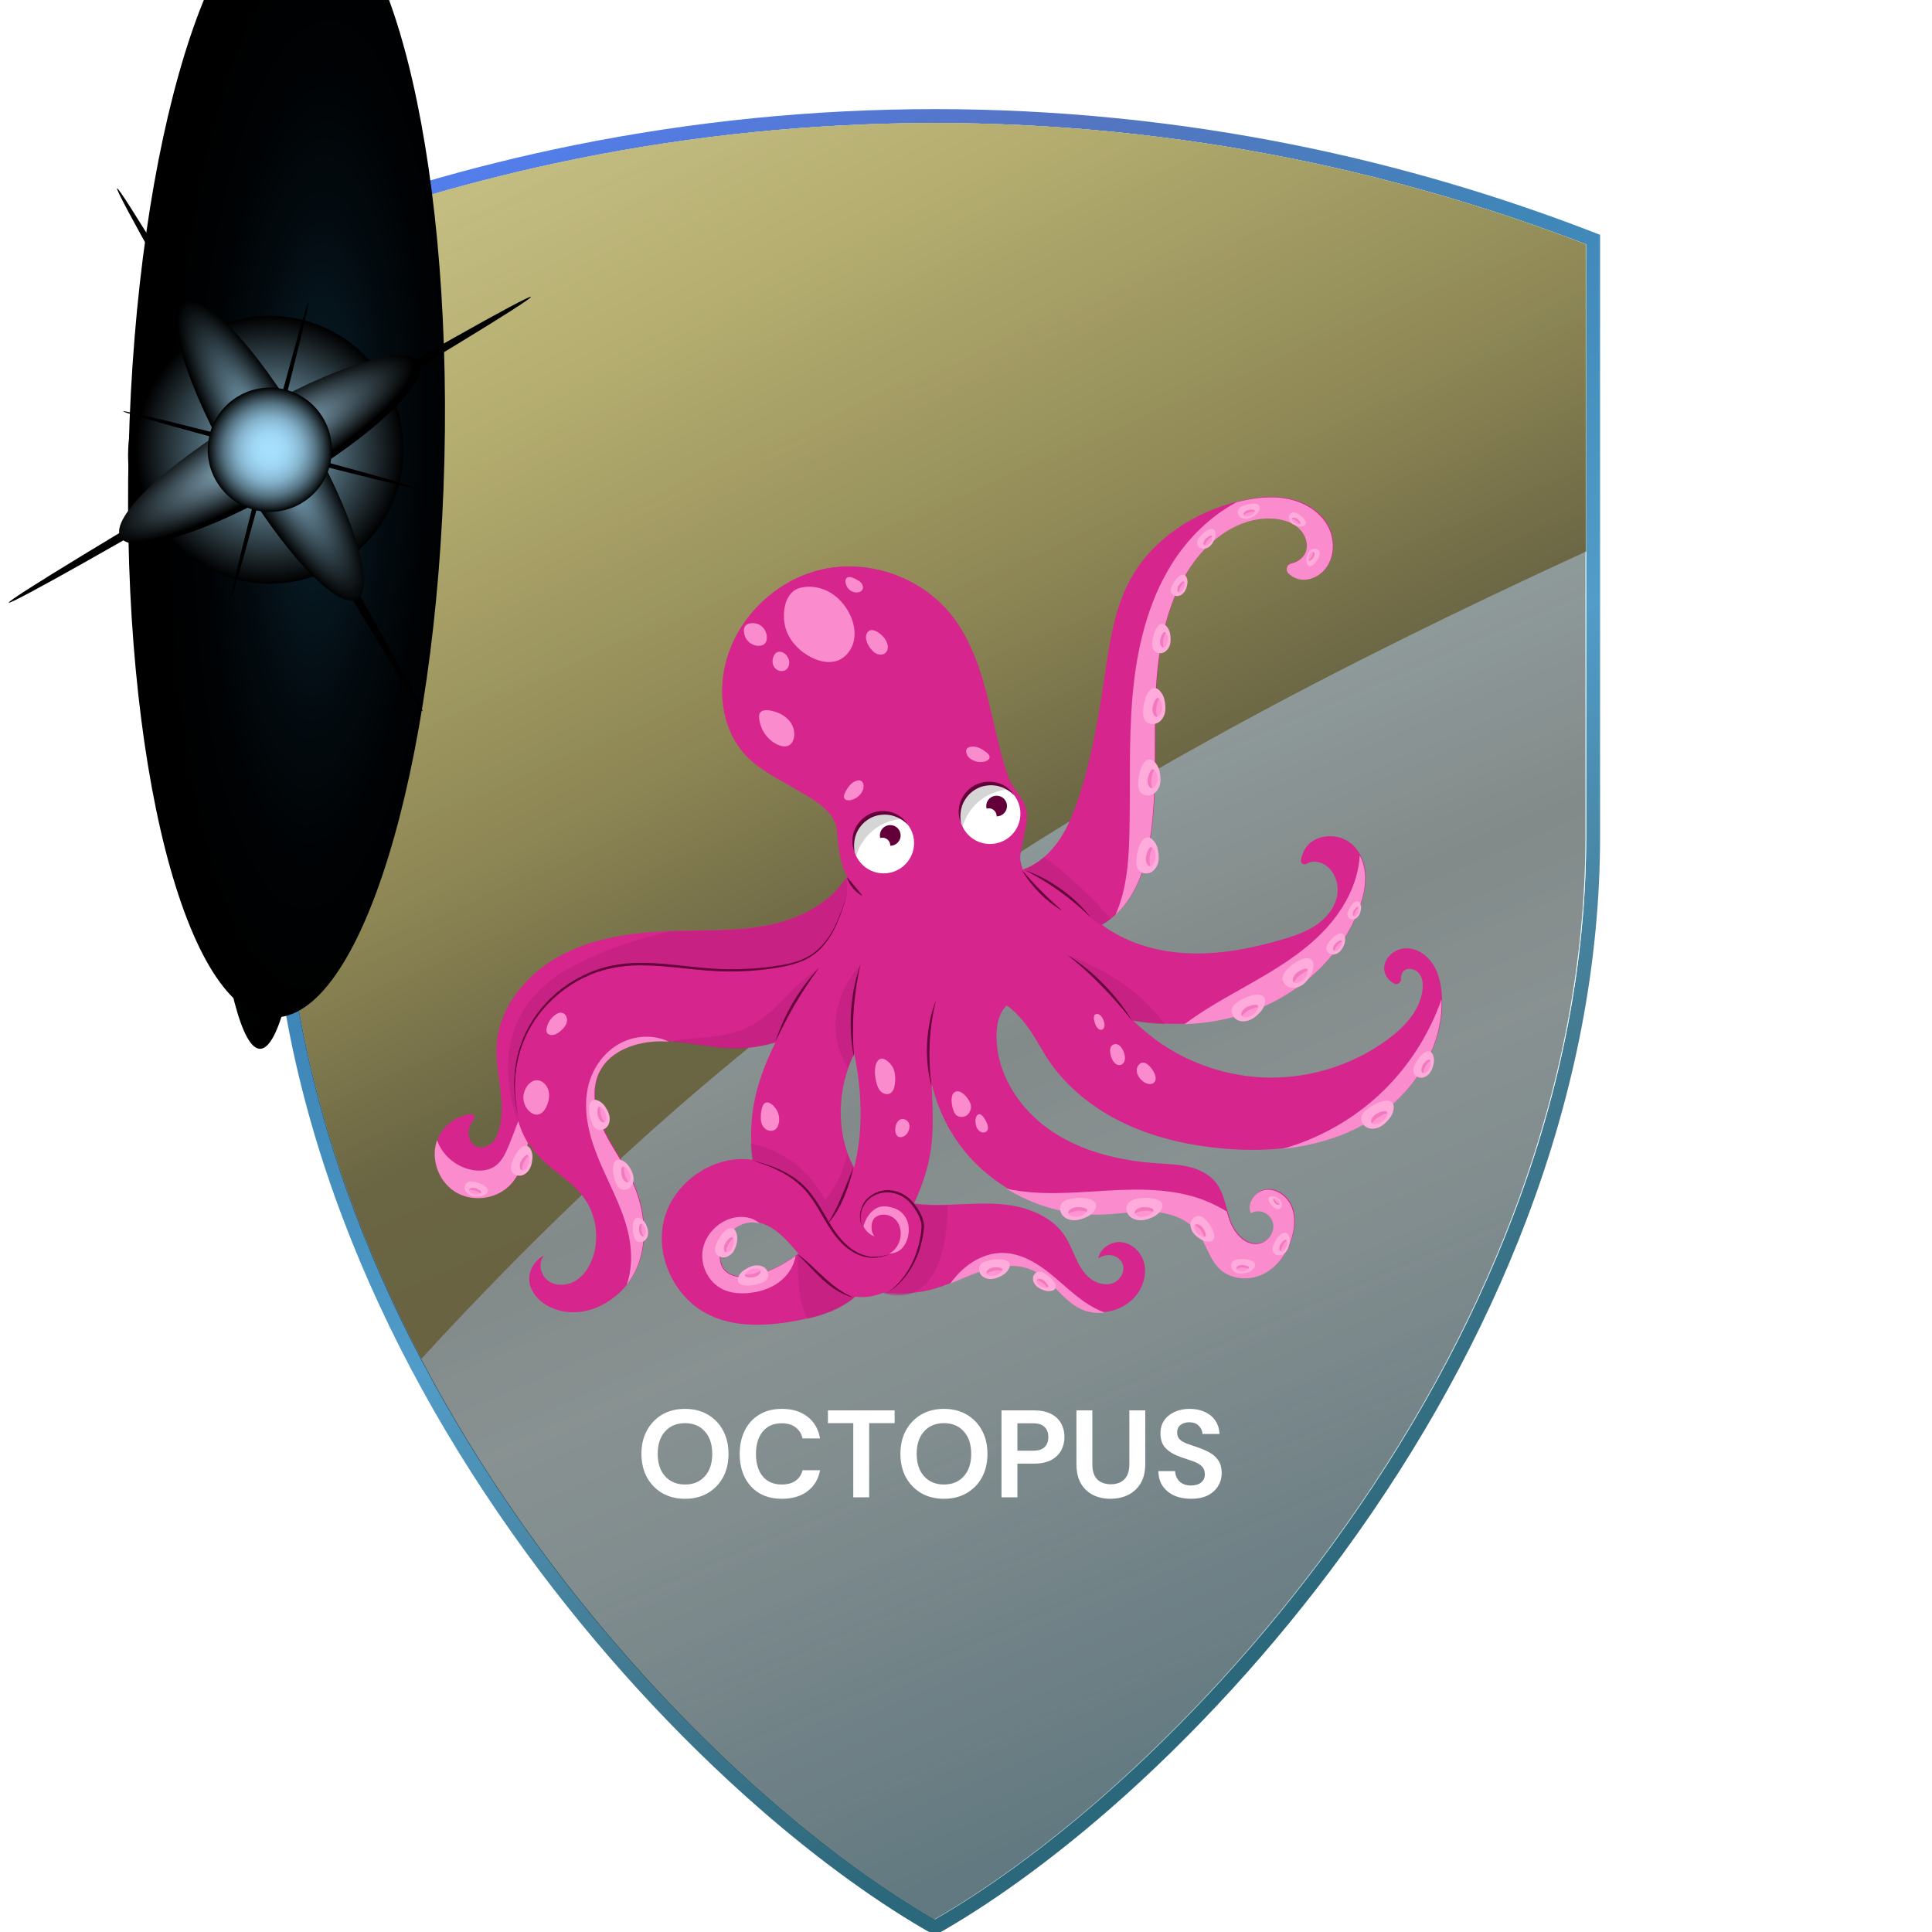 <svg width="280" height="280" viewBox="0 0 280 280" fill="none" xmlns="http://www.w3.org/2000/svg">
<g clip-path="url(#clip0_4906_7333)">
<g clip-path="url(#clip1_4906_7333)">
<g filter="url(#filter0_i_4906_7333)">
<path d="M131.393 50.789L129.326 55.002H139.125L141.314 50.789L131.393 50.789Z" fill="white"/>
<path d="M144.531 58.37L143.396 60.572H123.065L121 64.786H141.285L141.289 64.778L149.64 64.77L144.531 58.37Z" fill="white"/>
<path d="M129.414 41L121.006 41.008L126.115 47.408L127.243 45.217H147.444L149.635 41.004H129.411L129.414 41Z" fill="white"/>
</g>
<path d="M187.763 21.036C170.596 17.57 153.012 15.813 135.498 15.813C117.983 15.813 100.401 17.572 83.236 21.036C68.216 24.068 53.401 28.433 39.103 34.032V121.201C39.103 139.448 42.683 158.126 49.737 176.716C56.037 193.312 64.993 209.609 76.352 225.155C86.286 238.752 97.983 251.562 110.179 262.197C118.827 269.743 127.619 276.077 135.498 280.486C143.377 276.077 152.167 269.743 160.819 262.197C173.012 251.562 184.712 238.752 194.646 225.155C206.006 209.611 214.96 193.313 221.26 176.716C228.317 158.128 231.897 139.45 231.897 121.201V34.032C217.596 28.433 202.784 24.068 187.764 21.036H187.763ZM229.881 121.201C229.881 139.202 226.348 157.638 219.377 176C213.141 192.425 204.275 208.563 193.023 223.965C183.173 237.439 171.581 250.136 159.494 260.675C151.327 267.799 143.054 273.827 135.496 278.167C127.94 273.827 119.665 267.799 111.498 260.675C99.416 250.136 87.823 237.442 77.973 223.965C66.719 208.563 57.851 192.425 51.615 176C44.648 157.638 41.112 139.202 41.112 121.201V35.412C54.898 30.096 69.196 25.926 83.632 23.012C100.666 19.571 118.118 17.83 135.496 17.83C152.874 17.83 170.328 19.571 187.364 23.012C201.798 25.926 216.093 30.096 229.881 35.412V121.201Z" fill="url(#paint0_linear_4906_7333)"/>
<path style="mix-blend-mode:multiply" d="M229.882 35.412V121.201C229.882 139.202 226.349 157.638 219.379 176C213.143 192.425 204.276 208.563 193.024 223.965C183.174 237.439 171.582 250.136 159.496 260.675C151.329 267.799 143.056 273.827 135.498 278.167C127.941 273.827 119.667 267.799 111.5 260.675C99.418 250.136 87.824 237.442 77.974 223.965C66.721 208.563 57.853 192.425 51.617 176C44.649 157.638 41.113 139.202 41.113 121.201V35.412C54.9 30.096 69.197 25.926 83.633 23.012C100.668 19.571 118.12 17.83 135.498 17.83C152.876 17.83 170.329 19.571 187.366 23.012C201.8 25.926 216.094 30.096 229.882 35.412Z" fill="url(#paint1_linear_4906_7333)"/>
<path style="mix-blend-mode:screen" opacity="0.45" d="M229.769 35.412V121.201C229.769 139.202 226.236 157.638 219.266 176C213.03 192.425 204.163 208.563 192.911 223.965C183.061 237.439 171.469 250.136 159.382 260.675C151.216 267.799 142.943 273.827 135.385 278.167C127.828 273.827 119.553 267.799 111.387 260.675C99.305 250.136 87.711 237.442 77.861 223.965C66.608 208.563 57.74 192.425 51.504 176C44.536 157.638 41 139.202 41 121.201V35.412C54.786 30.096 69.084 25.926 83.52 23.012C100.555 19.571 118.006 17.83 135.385 17.83C152.763 17.83 170.216 19.571 187.252 23.012C201.686 25.926 215.981 30.096 229.769 35.412Z" fill="url(#paint2_linear_4906_7333)"/>
<path style="mix-blend-mode:screen" opacity="0.79" d="M229.882 79.927V35.412C216.096 30.096 201.801 25.926 187.366 23.012C170.331 19.571 152.879 17.83 135.498 17.83C118.117 17.83 100.669 19.571 83.633 23.012C69.199 25.926 54.901 30.096 41.113 35.412V121.201C41.113 139.202 44.649 157.638 51.617 176C54.29 183.04 57.451 190.028 61.071 196.927C108.446 145.303 154.412 114.562 229.879 79.925L229.882 79.927Z" fill="url(#paint3_linear_4906_7333)"/>
<path style="mix-blend-mode:screen" d="M37.692 -20C42.96 -20 47.232 18.504 47.234 66.001C47.234 113.497 42.963 152 37.692 152C32.422 152 28.153 113.497 28.153 66.001C28.153 18.504 32.422 -20 37.692 -20Z" fill="url(#paint4_radial_4906_7333)"/>
<path style="mix-blend-mode:screen" d="M37.692 46.182C48.261 46.182 56.826 55.055 56.827 66.001C56.827 76.946 48.261 85.819 37.692 85.819C27.124 85.819 18.559 76.946 18.559 65.999C18.559 55.054 27.124 46.182 37.692 46.181V46.182Z" fill="url(#paint5_radial_4906_7333)"/>
<path style="mix-blend-mode:color-dodge" d="M64.406 66.673C63.321 111.659 52.195 147.827 39.559 147.455C26.922 147.084 17.558 110.315 18.643 65.326C19.73 20.342 30.854 -15.826 43.491 -15.454C56.127 -15.084 65.492 21.685 64.406 66.673Z" fill="url(#paint6_radial_4906_7333)"/>
<path style="mix-blend-mode:screen" d="M55.843 55.378C61.251 64.635 58.141 76.526 48.895 81.941C39.65 87.356 27.772 84.242 22.363 74.985C16.955 65.729 20.065 53.837 29.31 48.422C38.554 43.007 50.433 46.121 55.841 55.376L55.843 55.378Z" fill="url(#paint7_radial_4906_7333)"/>
<path style="mix-blend-mode:screen" d="M39.74 64.809C51.965 85.732 61.59 102.861 61.237 103.067C60.887 103.272 50.69 86.478 38.466 65.555C26.241 44.632 16.616 27.504 16.968 27.299C17.321 27.093 27.515 43.887 39.74 64.809Z" fill="url(#paint8_radial_4906_7333)"/>
<path style="mix-blend-mode:screen" d="M39.475 65.821C18.577 78.06 1.47 87.697 1.265 87.344C1.059 86.993 17.833 76.786 38.73 64.546C59.628 52.307 76.736 42.67 76.941 43.023C77.147 43.376 60.374 53.583 39.475 65.822V65.821Z" fill="url(#paint9_radial_4906_7333)"/>
<path style="mix-blend-mode:screen" d="M39.197 64.824C50.935 67.902 60.409 70.557 60.358 70.754C60.307 70.952 50.749 68.617 39.01 65.54C27.273 62.462 17.799 59.809 17.85 59.61C17.901 59.412 27.459 61.748 39.197 64.824Z" fill="url(#paint10_radial_4906_7333)"/>
<path style="mix-blend-mode:screen" d="M39.461 65.276C36.388 77.027 33.736 86.513 33.539 86.462C33.341 86.411 35.673 76.841 38.746 65.088C41.821 53.337 44.472 43.852 44.669 43.903C44.867 43.955 42.534 53.523 39.461 65.276Z" fill="url(#paint11_radial_4906_7333)"/>
<path style="mix-blend-mode:screen" d="M42.057 70.243C30.109 77.242 19.097 80.65 17.463 77.854C15.829 75.058 24.194 67.119 36.142 60.12C48.093 53.122 59.103 49.714 60.737 52.51C62.371 55.304 54.006 63.245 42.057 70.243Z" fill="url(#paint12_radial_4906_7333)"/>
<path style="mix-blend-mode:screen" d="M44.156 62.221C51.146 74.186 54.55 85.21 51.758 86.846C48.967 88.481 41.035 80.107 34.045 68.144C27.055 56.179 23.651 45.156 26.444 43.52C29.236 41.884 37.166 50.258 44.156 62.221Z" fill="url(#paint13_radial_4906_7333)"/>
<path style="mix-blend-mode:screen" d="M46.865 60.635C49.373 64.928 47.931 70.443 43.644 72.954C39.356 75.465 33.847 74.021 31.34 69.727C28.832 65.435 30.275 59.919 34.561 57.408C38.848 54.898 44.357 56.341 46.865 60.634V60.635Z" fill="url(#paint14_radial_4906_7333)"/>
<path d="M99.281 217.216C98.021 217.216 96.917 216.94 95.969 216.388C95.033 215.836 94.295 215.074 93.755 214.102C93.227 213.118 92.963 211.984 92.963 210.7C92.963 209.416 93.227 208.288 93.755 207.316C94.295 206.332 95.033 205.564 95.969 205.012C96.917 204.46 98.021 204.184 99.281 204.184C100.529 204.184 101.627 204.46 102.575 205.012C103.523 205.564 104.261 206.332 104.789 207.316C105.317 208.288 105.581 209.416 105.581 210.7C105.581 211.984 105.317 213.118 104.789 214.102C104.261 215.074 103.523 215.836 102.575 216.388C101.627 216.94 100.529 217.216 99.281 217.216ZM99.281 215.146C100.481 215.146 101.435 214.75 102.143 213.958C102.863 213.166 103.223 212.08 103.223 210.7C103.223 209.32 102.863 208.234 102.143 207.442C101.435 206.65 100.481 206.254 99.281 206.254C98.081 206.254 97.121 206.65 96.401 207.442C95.681 208.234 95.321 209.32 95.321 210.7C95.321 212.08 95.681 213.166 96.401 213.958C97.121 214.75 98.081 215.146 99.281 215.146ZM113.322 217.216C112.05 217.216 110.958 216.946 110.046 216.406C109.134 215.854 108.432 215.092 107.94 214.12C107.448 213.136 107.202 212.002 107.202 210.718C107.202 209.434 107.448 208.3 107.94 207.316C108.432 206.332 109.134 205.564 110.046 205.012C110.958 204.46 112.05 204.184 113.322 204.184C114.834 204.184 116.07 204.562 117.03 205.318C118.002 206.062 118.608 207.112 118.848 208.468H116.31C116.154 207.784 115.818 207.25 115.302 206.866C114.798 206.47 114.126 206.272 113.286 206.272C112.122 206.272 111.21 206.668 110.55 207.46C109.89 208.252 109.56 209.338 109.56 210.718C109.56 212.098 109.89 213.184 110.55 213.976C111.21 214.756 112.122 215.146 113.286 215.146C114.126 215.146 114.798 214.966 115.302 214.606C115.818 214.234 116.154 213.724 116.31 213.076H118.848C118.608 214.372 118.002 215.386 117.03 216.118C116.07 216.85 114.834 217.216 113.322 217.216ZM123.663 217V206.254H119.991V204.4H129.657V206.254H125.967V217H123.663ZM136.811 217.216C135.551 217.216 134.447 216.94 133.499 216.388C132.563 215.836 131.825 215.074 131.285 214.102C130.757 213.118 130.493 211.984 130.493 210.7C130.493 209.416 130.757 208.288 131.285 207.316C131.825 206.332 132.563 205.564 133.499 205.012C134.447 204.46 135.551 204.184 136.811 204.184C138.059 204.184 139.157 204.46 140.105 205.012C141.053 205.564 141.791 206.332 142.319 207.316C142.847 208.288 143.111 209.416 143.111 210.7C143.111 211.984 142.847 213.118 142.319 214.102C141.791 215.074 141.053 215.836 140.105 216.388C139.157 216.94 138.059 217.216 136.811 217.216ZM136.811 215.146C138.011 215.146 138.965 214.75 139.673 213.958C140.393 213.166 140.753 212.08 140.753 210.7C140.753 209.32 140.393 208.234 139.673 207.442C138.965 206.65 138.011 206.254 136.811 206.254C135.611 206.254 134.651 206.65 133.931 207.442C133.211 208.234 132.851 209.32 132.851 210.7C132.851 212.08 133.211 213.166 133.931 213.958C134.651 214.75 135.611 215.146 136.811 215.146ZM145.145 217V204.4H149.807C150.815 204.4 151.649 204.568 152.309 204.904C152.969 205.24 153.461 205.702 153.785 206.29C154.109 206.878 154.271 207.538 154.271 208.27C154.271 208.966 154.115 209.608 153.803 210.196C153.491 210.772 153.005 211.24 152.345 211.6C151.685 211.948 150.839 212.122 149.807 212.122H147.449V217H145.145ZM147.449 210.25H149.663C150.467 210.25 151.043 210.076 151.391 209.728C151.751 209.368 151.931 208.882 151.931 208.27C151.931 207.646 151.751 207.16 151.391 206.812C151.043 206.452 150.467 206.272 149.663 206.272H147.449V210.25ZM160.938 217.216C160.014 217.216 159.18 217.036 158.436 216.676C157.692 216.304 157.098 215.746 156.654 215.002C156.222 214.258 156.006 213.316 156.006 212.176V204.4H158.31V212.194C158.31 213.178 158.544 213.91 159.012 214.39C159.492 214.87 160.152 215.11 160.992 215.11C161.82 215.11 162.474 214.87 162.954 214.39C163.434 213.91 163.674 213.178 163.674 212.194V204.4H165.978V212.176C165.978 213.316 165.75 214.258 165.294 215.002C164.838 215.746 164.226 216.304 163.458 216.676C162.702 217.036 161.862 217.216 160.938 217.216ZM172.632 217.216C171.708 217.216 170.892 217.06 170.184 216.748C169.476 216.424 168.918 215.968 168.51 215.38C168.102 214.78 167.892 214.054 167.88 213.202H170.31C170.334 213.79 170.544 214.288 170.94 214.696C171.348 215.092 171.906 215.29 172.614 215.29C173.226 215.29 173.712 215.146 174.072 214.858C174.432 214.558 174.612 214.162 174.612 213.67C174.612 213.154 174.45 212.752 174.126 212.464C173.814 212.176 173.394 211.942 172.866 211.762C172.338 211.582 171.774 211.39 171.174 211.186C170.202 210.85 169.458 210.418 168.942 209.89C168.438 209.362 168.186 208.66 168.186 207.784C168.174 207.04 168.348 206.404 168.708 205.876C169.08 205.336 169.584 204.922 170.22 204.634C170.856 204.334 171.588 204.184 172.416 204.184C173.256 204.184 173.994 204.334 174.63 204.634C175.278 204.934 175.782 205.354 176.142 205.894C176.514 206.434 176.712 207.076 176.736 207.82H174.27C174.258 207.376 174.084 206.986 173.748 206.65C173.424 206.302 172.968 206.128 172.38 206.128C171.876 206.116 171.45 206.242 171.102 206.506C170.766 206.758 170.598 207.13 170.598 207.622C170.598 208.042 170.73 208.378 170.994 208.63C171.258 208.87 171.618 209.074 172.074 209.242C172.53 209.41 173.052 209.59 173.64 209.782C174.264 209.998 174.834 210.25 175.35 210.538C175.866 210.826 176.28 211.21 176.592 211.69C176.904 212.158 177.06 212.764 177.06 213.508C177.06 214.168 176.892 214.78 176.556 215.344C176.22 215.908 175.722 216.364 175.062 216.712C174.402 217.048 173.592 217.216 172.632 217.216Z" fill="white"/>
<g filter="url(#filter1_d_4906_7333)">
<path d="M208.989 138.737C208.978 138.431 208.961 138.132 208.93 137.826C208.786 136.311 208.412 134.773 207.529 133.527C206.649 132.28 205.192 131.37 203.662 131.439C202.135 131.509 200.656 132.749 200.6 134.273C200.57 135.228 201.219 136.136 202.06 136.549C202.537 136.78 203.085 136.388 203.038 135.864C203.002 135.417 203.172 134.901 203.526 134.642C204.194 134.157 205.208 134.473 205.704 135.134C206.195 135.794 206.259 136.683 206.156 137.496C205.788 140.449 203.559 142.839 201.157 144.613C196.282 148.222 190.22 150.203 184.149 150.176C178.073 150.151 172.03 148.116 167.188 144.46C166.126 143.661 165.129 142.789 164.165 141.876C165.734 142.129 167.313 142.29 168.898 142.351C169.848 142.39 170.796 142.39 171.746 142.354C175.069 142.229 178.368 141.635 181.499 140.494C188.565 137.921 194.68 132.391 197.134 125.31C197.683 123.725 198.054 122.051 197.887 120.389C197.803 119.523 197.552 118.659 197.143 117.893C196.767 117.183 196.254 116.561 195.599 116.086C194.12 115.009 192 114.89 190.409 115.792C189.342 116.394 188.763 117.466 188.545 118.654C188.464 119.104 188.969 119.423 189.362 119.184C189.562 119.059 189.782 118.973 190.013 118.926C190.771 118.77 191.574 119.012 192.2 119.464C193.621 120.48 194.145 122.454 193.716 124.142C193.29 125.827 192.05 127.228 190.585 128.178C189.125 129.132 187.445 129.685 185.765 130.179C181.527 131.414 177.137 132.286 172.721 132.175C168.308 132.064 163.842 130.917 160.217 128.4C160.042 128.278 159.869 128.15 159.696 128.022H159.699C160.181 127.742 160.644 127.425 161.078 127.076C161.307 126.89 161.532 126.695 161.747 126.493C162.803 125.513 163.686 124.336 164.38 123.07C165.714 120.633 166.391 117.885 166.795 115.137C167.809 108.303 167.241 101.344 167.561 94.441C167.882 87.537 169.224 80.376 173.467 74.91C176.223 71.36 180.538 68.606 185.015 69.131C186.255 69.278 187.506 69.697 188.4 70.566C189.295 71.435 189.752 72.812 189.3 73.972C188.997 74.746 188.13 75.402 187.258 75.576C186.576 75.715 186.328 76.54 186.821 77.031C187.317 77.525 187.991 77.858 188.693 77.93C190.002 78.069 191.323 77.395 192.148 76.373C193.605 74.577 193.557 71.849 192.351 69.881C191.142 67.91 188.955 66.672 186.681 66.225C184.411 65.781 182.051 66.053 179.794 66.58C179.627 66.622 179.46 66.661 179.293 66.702C173.022 68.293 167.157 72.068 163.984 77.678C161.504 82.052 160.805 87.171 160.072 92.14C159.186 98.088 158.192 104.05 156.278 109.755C155.417 112.336 154.342 114.907 152.567 116.969C152.191 117.405 151.784 117.816 151.341 118.193C150.438 118.965 149.41 119.595 148.31 120.003H148.307C148.282 120.011 148.257 120.022 148.232 120.031C148.226 120.008 148.218 119.989 148.212 119.967C148.207 119.956 148.204 119.942 148.201 119.931C148.132 119.709 148.062 119.489 148.001 119.262C147.669 118.096 147.978 117.594 148.157 116.447C148.335 115.326 148.99 112.872 148.803 111.756C148.419 109.46 146.817 108.589 146.064 106.399C144.702 102.435 143.989 98.282 142.916 94.233C141.841 90.183 140.359 86.138 137.695 82.894C135.703 80.465 133.057 78.608 130.131 77.453C126.688 76.093 122.854 75.707 119.235 76.504C113.354 77.792 108.272 82.147 105.968 87.673C105.648 88.437 105.383 89.222 105.177 90.024C103.982 94.652 104.784 99.965 108.055 103.451C110.036 105.561 112.713 106.848 115.21 108.311C117.706 109.777 121.029 111.445 121.28 114.321C121.445 116.181 121.612 118.065 122.233 119.828C122.381 120.242 122.556 120.652 122.76 121.047C121.645 122.834 120.068 124.292 118.249 125.418C116.466 126.529 114.46 127.328 112.429 127.822C107.916 128.927 103.205 128.774 98.558 128.891C98.023 128.905 97.488 128.922 96.95 128.944C91.704 129.157 86.402 129.865 81.733 132.216C76.587 134.812 72.319 139.767 71.982 145.504C71.726 149.868 73.698 154.337 72.055 158.511C71.748 159.283 71.149 159.927 70.361 160.182C68.683 160.718 67.706 159.105 67.942 157.787C68.043 157.226 68.313 156.715 68.675 156.266C68.968 155.905 68.647 155.38 68.19 155.45C66.04 155.786 64.17 157.112 63.429 159.178C63.396 159.253 63.371 159.336 63.346 159.416C62.524 162.073 63.702 165.201 66.067 166.667C68.436 168.13 71.776 167.785 73.796 165.876C75.155 164.59 75.816 162.878 76.27 161.043C76.389 160.563 76.493 160.08 76.593 159.588C77.083 160.393 77.66 161.151 78.329 161.834C80.248 163.808 82.778 165.168 84.455 167.35C86.372 169.848 86.932 173.309 85.901 176.276C85.441 177.6 84.647 178.861 83.449 179.599C82.251 180.34 80.613 180.451 79.463 179.641C78.317 178.825 77.927 177.018 78.841 175.952C77.1 176.865 76.186 178.955 76.991 180.748C77.791 182.541 79.666 183.691 81.602 184.049C85.101 184.701 88.684 182.933 90.902 180.126C91.515 179.358 92.019 178.508 92.392 177.614C94.139 173.442 93.415 168.554 91.389 164.507C90.147 162.023 88.445 159.78 87.325 157.237C86.205 154.697 85.725 151.661 86.999 149.19C88.575 146.14 92.353 144.863 95.797 144.846C96.201 144.846 96.599 144.857 97.003 144.88C97.162 144.888 97.318 144.899 97.474 144.91C100.343 145.118 103.182 145.798 106.063 145.89C108.211 145.959 110.345 145.66 112.393 145.049C112.404 145.046 112.41 145.043 112.41 145.043C111.15 147.561 110.103 150.162 109.482 152.904C108.98 155.106 108.782 157.384 108.888 159.644C108.922 160.466 109 161.284 109.111 162.098C109.027 162.087 108.941 162.07 108.857 162.059C103.358 161.382 97.702 165.287 96.279 170.619C94.852 175.96 97.722 182.07 102.686 184.521C106.62 186.466 111.279 186.197 115.586 185.375C116.112 185.273 116.639 185.164 117.165 185.042C119.386 184.518 121.559 183.752 123.373 182.391C123.568 182.242 123.757 182.086 123.944 181.931C125.331 182.097 126.763 181.881 128.059 181.339C129.385 181.492 130.725 181.514 132.054 181.395C132.054 181.395 132.055 181.395 132.056 181.395C133.296 181.281 134.522 181.048 135.72 180.682C136.425 180.468 137.116 180.207 137.801 179.935C139.414 179.291 140.991 178.553 142.652 178.025C145.014 177.278 147.68 177.009 149.901 178.103C152.494 179.383 153.999 182.258 156.582 183.555C157.696 184.115 158.966 184.293 160.206 184.137C162.206 183.896 164.12 182.78 165.143 181.04C165.901 179.757 166.19 178.161 165.725 176.746C165.26 175.333 163.981 174.164 162.493 174.022C161.006 173.884 159.443 174.919 159.167 176.382C160.351 175.607 161.92 175.738 162.599 176.979C163.173 178.039 162.479 179.477 161.362 179.932C160.245 180.393 158.911 180.015 157.975 179.263C157.033 178.508 156.417 177.428 155.913 176.335C155.403 175.244 154.977 174.109 154.311 173.101C152.397 170.206 148.781 168.868 145.318 168.543C142.702 168.296 140.069 168.524 137.436 168.601C136.584 168.629 135.734 168.637 134.881 168.612C134.082 168.588 133.271 168.521 132.469 168.413C133.555 166.05 134.422 163.613 134.837 161.051C135.377 157.745 135.146 154.378 135.015 151.02C135.762 154.212 137.127 157.257 139.074 159.899C140.921 162.414 143.273 164.54 145.936 166.175C150.079 168.732 154.971 170.106 159.847 169.931C162.24 169.848 164.622 169.417 167.015 169.529C169.408 169.645 171.916 170.403 173.445 172.238C174.863 173.945 175.278 176.376 176.914 177.875C178.605 179.427 181.321 179.544 183.352 178.467C185.383 177.39 186.748 175.313 187.344 173.101C187.746 171.619 187.824 169.981 187.175 168.588C186.52 167.194 185.007 166.136 183.48 166.356C181.951 166.572 180.744 168.34 181.382 169.742C182.597 169.007 184.241 169.764 184.578 171.138C184.915 172.512 183.792 174.025 182.383 174.192C180.463 174.417 178.928 172.571 178.276 170.755C178.128 170.339 178 169.912 177.883 169.481C177.479 168.041 177.145 166.564 176.228 165.395C175.273 164.174 173.793 163.458 172.281 163.1C170.771 162.739 169.205 162.703 167.656 162.592C162.173 162.209 156.618 160.874 152.118 157.734C147.619 154.592 144.32 149.418 144.418 143.944C144.449 142.415 144.788 140.78 145.894 139.717C148.204 141.31 149.722 143.908 151.129 146.331C153.665 150.709 157.671 154.14 162.187 156.43C166.709 158.722 171.729 159.913 176.774 160.41C179.811 160.707 182.918 160.743 185.96 160.418C190.409 159.946 194.733 158.714 198.553 156.418C204.718 152.707 209.265 145.854 209 138.728L208.989 138.737ZM115.382 175.941C113.608 177.231 111.638 178.225 109.565 178.752C107.994 179.147 106.083 179.208 105.035 177.981C104.099 176.884 104.286 175.197 104.946 173.92C105.707 172.443 107.136 171.227 108.793 171.1C109.267 171.064 109.729 171.116 110.178 171.236C111.192 171.497 112.137 172.093 112.942 172.773C113.956 173.628 114.85 174.647 115.717 175.694C115.605 175.777 115.496 175.86 115.382 175.941ZM123.79 163.202C123.423 162.561 123.116 161.884 122.865 161.184C122.682 160.688 122.528 160.182 122.397 159.674C121.481 156.085 121.726 152.246 122.952 148.749C123.197 148.041 123.487 147.347 123.813 146.673C123.93 147.294 124.041 147.916 124.147 148.538C124.938 153.396 125.002 158.459 123.79 163.2V163.202Z" fill="#D6258D"/>
<path d="M76.507 159.663C76.027 162.031 75.425 164.329 73.712 165.95C71.692 167.863 68.352 168.204 65.984 166.742C63.618 165.276 62.44 162.148 63.262 159.491C63.287 159.411 63.312 159.327 63.346 159.252C63.546 159.819 63.825 160.357 64.173 160.846C65.17 162.25 66.728 163.244 68.419 163.56C69.564 163.769 70.817 163.66 71.773 162.991C72.665 162.364 73.18 161.34 73.606 160.335C74.147 159.072 74.612 157.77 75.102 156.488C75.437 157.604 75.905 158.672 76.507 159.666V159.663Z" fill="#FA8CCD"/>
<path d="M131.36 173.942C131.129 174.491 130.747 174.991 130.234 175.299C129.833 175.541 129.365 175.654 128.894 175.688C129.117 175.557 129.326 175.402 129.518 175.227C130.864 173.978 130.931 171.466 129.407 170.439C128.66 169.933 127.585 169.87 126.869 170.419C126.153 170.969 126.122 172.537 126.757 173.181C126.03 172.945 125.465 172.393 125.133 171.713C125.153 171.649 125.169 171.588 125.192 171.524C125.392 170.963 125.649 170.414 126.019 169.953C126.387 169.495 126.88 169.109 127.443 168.929C128.056 168.732 128.864 168.865 129.474 169.059C131.602 169.739 132.165 172.026 131.36 173.942Z" fill="#FA8CCD"/>
<path d="M115.304 176.018C115.067 177.553 114.117 178.933 112.858 179.849C111.585 180.781 110.016 181.264 108.442 181.4C107.172 181.509 105.86 181.398 104.717 180.84C102.692 179.857 101.494 177.456 101.831 175.235C102.168 173.015 103.957 171.105 106.136 170.53C107.492 170.167 109.103 170.375 110.097 171.313C109.649 171.194 109.183 171.144 108.713 171.18C107.055 171.305 105.626 172.521 104.865 173.997C104.205 175.272 104.018 176.962 104.954 178.056C106.002 179.283 107.916 179.224 109.484 178.827C111.557 178.303 113.53 177.309 115.301 176.018H115.304Z" fill="#FA8CCD"/>
<path d="M160.117 184.226C158.877 184.381 157.61 184.204 156.492 183.643C153.91 182.347 152.408 179.468 149.814 178.189C147.591 177.095 144.928 177.364 142.565 178.111C140.908 178.636 139.331 179.377 137.715 180.018C138.484 178.974 139.372 178.025 140.42 177.264C141.76 176.287 143.37 175.635 145.028 175.585C147.413 175.51 149.675 176.668 151.572 178.1C153.475 179.529 155.141 181.261 157.094 182.624C158.022 183.274 159.047 183.846 160.117 184.226Z" fill="#FA8CCD"/>
<path d="M86.912 149.271C85.639 151.741 86.118 154.775 87.238 157.315C88.358 159.858 90.063 162.103 91.306 164.587C93.328 168.632 94.053 173.52 92.309 177.692C91.933 178.586 91.428 179.432 90.818 180.201C91.726 177.664 91.601 174.727 90.899 172.079C89.957 168.526 88.113 165.287 86.717 161.887C85.321 158.486 84.369 154.703 85.316 151.15C85.976 148.674 87.606 146.426 89.868 145.21C92.016 144.055 94.724 143.905 96.919 144.957C96.518 144.935 96.117 144.924 95.713 144.924C92.27 144.938 88.492 146.217 86.915 149.268L86.912 149.271Z" fill="#FA8CCD"/>
<path d="M187.255 173.195C186.659 175.405 185.291 177.484 183.263 178.561C181.232 179.638 178.518 179.518 176.825 177.969C175.189 176.468 174.771 174.039 173.356 172.332C171.826 170.494 169.322 169.736 166.929 169.623C164.536 169.512 162.154 169.942 159.76 170.025C154.885 170.2 149.995 168.826 145.85 166.27C150.533 167.305 155.431 166.85 160.231 166.567C165.271 166.27 170.506 166.208 175.139 168.201C176.056 168.598 176.936 169.068 177.791 169.575C177.911 170.009 178.036 170.433 178.184 170.85C178.833 172.665 180.368 174.511 182.288 174.283C183.698 174.117 184.823 172.604 184.483 171.23C184.146 169.859 182.502 169.101 181.288 169.836C180.65 168.435 181.856 166.669 183.386 166.45C184.915 166.231 186.428 167.288 187.083 168.682C187.732 170.075 187.654 171.713 187.253 173.195H187.255Z" fill="#FA8CCD"/>
<path d="M198.463 156.507C194.649 158.803 190.323 160.038 185.873 160.507C190.983 159.058 195.75 156.429 199.67 152.857C203.854 149.037 207.053 144.158 208.914 138.817C209.178 145.945 204.632 152.799 198.463 156.507Z" fill="#FA8CCD"/>
<path d="M197.059 125.388C194.602 132.471 188.487 137.998 181.421 140.571C178.29 141.715 174.994 142.309 171.67 142.434C174.49 140.319 177.616 138.6 180.686 136.863C184.623 134.634 188.576 132.299 191.721 129.057C194.647 126.051 196.839 122.126 197.065 117.971C197.477 118.737 197.725 119.6 197.811 120.466C197.979 122.129 197.608 123.805 197.059 125.388Z" fill="#FA8CCD"/>
<path d="M192.07 76.451C191.242 77.472 189.924 78.144 188.615 78.008C187.913 77.936 187.239 77.603 186.74 77.109C186.247 76.62 186.498 75.793 187.177 75.654C188.049 75.479 188.919 74.824 189.222 74.05C189.674 72.892 189.214 71.513 188.32 70.644C187.425 69.775 186.174 69.356 184.935 69.209C180.46 68.684 176.145 71.438 173.387 74.988C169.146 80.456 167.804 87.618 167.483 94.518C167.163 101.422 167.728 108.383 166.714 115.214C166.31 117.965 165.633 120.711 164.299 123.148C163.605 124.413 162.722 125.588 161.669 126.57C163.265 123.009 163.58 118.928 163.68 114.995C163.856 108.281 163.547 101.549 164.137 94.862C164.722 88.17 166.263 81.428 169.829 75.726C172.141 72.037 175.39 68.828 179.212 66.78C181.616 66.175 184.16 65.822 186.598 66.302C188.871 66.749 191.058 67.987 192.267 69.958C193.474 71.926 193.521 74.652 192.064 76.451H192.07Z" fill="#FA8CCD"/>
<path d="M148.124 120.005C148.124 120.005 148.129 120.031 148.135 120.042C148.126 120.04 148.121 120.037 148.112 120.034C148.115 120.025 148.118 120.014 148.124 120.005Z" fill="#B51F77"/>
<g style="mix-blend-mode:multiply" opacity="0.5">
<path d="M122.737 123.747C122.592 124.611 120.751 130.334 118.152 132.025C115.552 133.715 113.465 134.115 111.334 134.268C109.203 134.423 104.676 134.962 101.486 134.434C98.296 133.907 93.529 133.763 92.877 133.715C92.225 133.668 87.94 133.954 85.711 134.998C83.485 136.041 79.978 138.129 78.462 140.349C76.947 142.567 76.055 143.791 75.272 146.276C74.489 148.76 74.573 151.938 74.573 151.938L75.1 156.485C75.1 156.485 68.505 141.726 82.951 134.051C87.486 131.642 92.317 130.126 96.864 129.019C97.401 128.996 97.936 128.98 98.471 128.966C103.118 128.849 107.829 129.002 112.343 127.897C114.374 127.4 116.38 126.604 118.163 125.493C119.982 124.366 121.559 122.909 122.673 121.122C122.673 121.122 122.879 122.884 122.734 123.75L122.737 123.747Z" fill="#B82079"/>
<path d="M118.639 134.39C118.508 134.534 114.346 139.161 112.32 145.124C112.32 145.124 112.315 145.126 112.304 145.129C110.256 145.737 108.122 146.04 105.974 145.97C103.09 145.876 100.252 145.199 97.385 144.99C98.978 144.246 104.645 144.716 108.362 142.906C112.588 140.849 114.995 136.43 118.642 134.39H118.639Z" fill="#B82079"/>
<path d="M123.712 163.28L121.765 168.446C121.765 168.446 120.495 170.994 119.976 171.166C119.976 171.166 118.185 168.132 117.812 167.63C117.438 167.125 116.293 165.482 114.764 164.604C113.237 163.73 111.237 162.65 109.019 162.178C108.905 161.368 108.83 160.546 108.796 159.725C113.387 160.591 117.525 163.702 119.542 167.91C121.146 165.976 122.244 163.7 122.785 161.26C123.035 161.959 123.342 162.639 123.71 163.278L123.712 163.28Z" fill="#B82079"/>
<path d="M123.854 182.014C123.668 182.17 123.478 182.325 123.283 182.475C121.47 183.835 119.297 184.601 117.076 185.126C116.173 183.802 115.527 181.048 115.639 175.771C115.639 175.771 118.007 177.964 118.946 178.88C119.884 179.796 122.3 181.986 123.854 182.014Z" fill="#B82079"/>
<path d="M137.353 168.69C137.344 171.721 136.857 179.891 131.967 181.478C131.967 181.478 131.966 181.478 131.965 181.478C130.87 181.836 129.552 181.861 127.969 181.423C127.994 181.423 129.797 181.409 132.218 177.328C134.308 173.812 133.734 171.982 133.553 170.833C133.374 169.681 132.382 168.501 132.382 168.501C133.185 168.612 133.995 168.676 134.795 168.701C135.648 168.726 136.497 168.718 137.35 168.69H137.353Z" fill="#B82079"/>
<path d="M123.735 146.753C123.409 147.428 123.122 148.122 122.874 148.83C117.957 140.719 124.685 133.804 124.685 133.804C122.952 139.131 123.735 146.756 123.735 146.756V146.753Z" fill="#B82079"/>
<path d="M168.823 142.431C167.238 142.373 165.658 142.212 164.09 141.956C160.566 136.735 155.024 132.583 154.851 132.452C163.262 135.655 167.28 140.216 168.823 142.428V142.431Z" fill="#B82079"/>
<path d="M161.003 127.153C160.582 127.495 160.134 127.803 159.668 128.072C159.524 128.008 159.381 127.933 159.248 127.853C158.468 127.384 157.871 126.67 157.253 126.01C154.773 123.353 151.656 121.302 148.235 120.078C149.335 119.67 150.363 119.04 151.266 118.268C151.887 118.604 152.458 119.043 153.013 119.489C155.885 121.791 158.56 124.391 161.006 127.153H161.003Z" fill="#B82079"/>
</g>
<g style="mix-blend-mode:screen" opacity="0.5">
<path d="M133.845 93.144C133.586 95.337 133.107 97.613 131.689 99.309C130.53 100.706 128.819 101.58 127.039 101.952C125.259 102.324 123.409 102.218 121.62 101.899C115.912 100.875 110.56 97.458 107.724 92.42C106.888 90.943 106.3 89.331 105.963 87.671C108.27 82.144 113.348 77.789 119.23 76.501C122.849 75.707 126.682 76.093 130.126 77.45C131.012 78.469 131.767 79.601 132.349 80.82C134.16 84.606 134.333 88.981 133.839 93.144H133.845Z" fill="#D6258D"/>
</g>
<g style="mix-blend-mode:screen" opacity="0.5">
<path d="M111.574 135.589C112.343 135.602 112.769 136.474 112.312 137.09C111.164 138.639 109.891 140.094 108.228 141.037C105.57 142.547 102.333 142.525 99.276 142.384C96.22 142.242 93.028 142.045 90.228 143.277C86.667 144.846 84.399 148.513 83.536 152.296C82.806 155.499 82.931 158.814 83.193 162.103C83.254 162.891 82.371 163.391 81.713 162.947C78.791 160.973 76.701 157.792 76.002 154.331C75.178 150.256 76.234 145.881 78.666 142.503C81.098 139.128 84.842 136.757 88.899 135.797C92.278 134.997 95.802 135.139 99.271 135.286C102.372 135.416 108.526 135.533 111.571 135.586L111.574 135.589Z" fill="#D6258D"/>
</g>
<g style="mix-blend-mode:screen" opacity="0.5">
<path d="M116.126 172.221C116.251 172.587 115.783 172.865 115.524 172.573C113.421 170.225 110.108 168.948 106.969 169.401C103.511 169.9 100.455 172.471 99.31 175.746C99.207 176.04 98.794 176.057 98.652 175.78C97.644 173.773 97.463 171.474 98.404 169.404C99.538 166.908 102.037 165.121 104.751 164.69C107.467 164.26 110.328 165.143 112.435 166.903C114.076 168.274 115.418 170.17 116.126 172.224V172.221Z" fill="#D6258D"/>
</g>
<g style="mix-blend-mode:screen" opacity="0.5">
<path d="M194.989 151.33C195.374 151.452 195.505 151.93 195.248 152.238C191.576 156.646 185.77 159.086 180.006 159.216C173.983 159.352 168.054 157.143 163.129 153.687C158.827 150.667 155.244 146.739 152.191 142.459C151.843 141.97 152.389 141.346 152.921 141.623C158.248 144.393 163.597 147.327 169.113 149.631C175.329 152.227 182.31 153.681 188.832 151.985C190.866 151.458 193.061 150.722 194.992 151.327L194.989 151.33Z" fill="#D6258D"/>
</g>
<g style="mix-blend-mode:screen" opacity="0.5">
<path d="M137.587 139.342C136.038 143.708 136.141 148.643 137.904 152.932C139.796 157.534 143.574 161.334 148.176 163.261C151.419 164.618 154.966 165.054 158.498 165.07C159.078 165.073 159.281 164.304 158.78 164.018C155.353 162.084 151.971 160.041 149.123 157.343C145.775 154.17 143.181 149.959 142.9 145.362C142.76 143.072 143.131 140.535 141.766 138.687C141.757 138.675 141.752 138.667 141.743 138.656C140.289 136.721 138.395 137.057 137.587 139.336V139.342Z" fill="#D6258D"/>
</g>
<g style="mix-blend-mode:screen" opacity="0.5">
<path d="M129.282 137.468C128.181 136.394 126.359 136.763 125.768 138.179C124.983 140.055 124.802 142.223 124.977 144.274C125.236 147.258 126.153 150.148 126.607 153.11C127.095 156.293 127.042 159.558 126.454 162.725C126.223 163.977 127.134 165.126 128.407 165.243C128.931 165.292 129.449 165.381 129.956 165.509C131.248 165.839 132.519 164.912 132.614 163.588C132.845 160.324 133.165 157.01 133.316 153.79C133.472 150.475 133.625 147.117 132.915 143.872C132.391 141.473 131.065 139.208 129.279 137.465L129.282 137.468Z" fill="#D6258D"/>
</g>
<g style="mix-blend-mode:screen" opacity="0.5">
<path d="M119.065 135.986C114.8 141.782 112.262 148.824 111.861 155.999C113.967 158.464 116.029 160.874 118.135 163.338C118.533 163.805 118.946 164.282 119.556 164.471C119.837 164.56 120.149 164.563 120.419 164.449C121.107 164.157 121.194 163.355 121.213 162.669C121.47 153.909 121.094 144.513 119.065 135.986Z" fill="#D6258D"/>
</g>
<g style="mix-blend-mode:screen" opacity="0.5">
<path d="M159.563 131.328C159.159 131.197 158.858 131.7 159.164 131.988C161.017 133.729 162.998 135.347 165.324 136.346C168.5 137.709 172.127 137.804 175.507 137.074C178.309 136.469 180.965 135.328 183.489 133.954C183.862 133.751 183.698 133.185 183.274 133.213C179.12 133.482 174.874 133.429 170.746 133.102C166.94 132.802 163.156 132.483 159.56 131.325L159.563 131.328Z" fill="#D6258D"/>
</g>
<g style="mix-blend-mode:screen" opacity="0.5">
<path d="M153.993 117.979C153.874 118.179 153.932 118.437 154.13 118.559C155.267 119.253 156.785 119.256 158.011 118.698C159.362 118.079 160.376 116.866 160.995 115.517C161.613 114.168 161.875 112.686 162.042 111.212C162.675 105.649 162.064 99.925 162.385 94.365C162.415 93.819 161.596 93.744 161.529 94.291C161.527 94.318 161.524 94.346 161.518 94.371C161.192 97.083 161.07 99.828 160.51 102.501C159.373 107.936 156.849 113.199 153.988 117.979H153.993Z" fill="#D6258D"/>
</g>
<path d="M132.474 116.186C132.474 118.609 130.502 120.575 128.07 120.575C126.309 120.575 124.788 119.542 124.083 118.051C123.818 117.485 123.668 116.852 123.668 116.186C123.668 113.766 125.64 111.8 128.07 111.8C129.061 111.8 129.978 112.128 130.716 112.677C131.786 113.48 132.477 114.754 132.477 116.186H132.474Z" fill="white"/>
<path d="M130.527 115.076C130.527 115.903 129.853 116.575 129.022 116.575C128.192 116.575 127.518 115.903 127.518 115.076C127.518 114.248 128.192 113.577 129.022 113.577C129.853 113.577 130.527 114.248 130.527 115.076Z" fill="#63003A"/>
<path d="M129.025 116.539C129.025 117.166 128.515 117.674 127.886 117.674C127.256 117.674 126.746 117.166 126.746 116.539C126.746 115.911 127.256 115.403 127.886 115.403C128.515 115.403 129.025 115.911 129.025 116.539Z" fill="white"/>
<g style="mix-blend-mode:multiply" opacity="0.5">
<path d="M130.714 112.677C129.212 112.796 127.744 113.368 126.568 114.312C125.381 115.267 124.506 116.597 124.08 118.054C123.815 117.488 123.665 116.855 123.665 116.188C123.665 113.768 125.637 111.803 128.067 111.803C129.059 111.803 129.975 112.13 130.714 112.68V112.677Z" fill="#ABABAB"/>
</g>
<path d="M123.871 117.521C123.657 117.052 123.54 116.53 123.531 116.003C123.52 115.475 123.595 114.934 123.788 114.432C124.158 113.416 124.933 112.552 125.899 112.042C126.872 111.534 128.031 111.409 129.075 111.686C130.123 111.956 131.042 112.636 131.569 113.527C130.85 112.788 129.939 112.294 128.975 112.128C128.496 112.044 128.006 112.039 127.529 112.114C127.053 112.18 126.588 112.328 126.167 112.555C125.314 112.994 124.621 113.727 124.203 114.604C123.994 115.042 123.866 115.523 123.813 116.017C123.743 116.511 123.776 117.019 123.868 117.524L123.871 117.521Z" fill="#63003A"/>
<path d="M147.886 111.928C147.886 114.351 145.914 116.317 143.482 116.317C141.721 116.317 140.2 115.284 139.495 113.794C139.23 113.227 139.08 112.594 139.08 111.928C139.08 109.508 141.052 107.542 143.482 107.542C144.474 107.542 145.39 107.87 146.128 108.42C147.198 109.222 147.889 110.493 147.889 111.928H147.886Z" fill="white"/>
<path d="M145.942 110.818C145.942 111.645 145.268 112.317 144.437 112.317C143.607 112.317 142.933 111.645 142.933 110.818C142.933 109.991 143.607 109.319 144.437 109.319C145.268 109.319 145.942 109.991 145.942 110.818Z" fill="#63003A"/>
<path d="M144.437 112.281C144.437 112.908 143.928 113.416 143.298 113.416C142.668 113.416 142.158 112.908 142.158 112.281C142.158 111.653 142.668 111.146 143.298 111.146C143.928 111.146 144.437 111.653 144.437 112.281Z" fill="white"/>
<g style="mix-blend-mode:multiply" opacity="0.5">
<path d="M146.128 108.417C144.627 108.536 143.159 109.108 141.983 110.052C140.796 111.007 139.921 112.336 139.495 113.794C139.23 113.227 139.08 112.594 139.08 111.928C139.08 109.508 141.052 107.542 143.482 107.542C144.474 107.542 145.39 107.87 146.128 108.42V108.417Z" fill="#ABABAB"/>
</g>
<path d="M139.283 113.263C139.069 112.794 138.952 112.272 138.943 111.745C138.932 111.218 139.008 110.676 139.2 110.174C139.57 109.158 140.345 108.295 141.312 107.784C142.284 107.276 143.443 107.151 144.488 107.429C145.535 107.698 146.454 108.378 146.981 109.269C146.262 108.531 145.351 108.036 144.387 107.87C143.908 107.787 143.418 107.781 142.941 107.856C142.465 107.923 142 108.07 141.579 108.297C140.726 108.736 140.033 109.469 139.615 110.346C139.406 110.784 139.278 111.265 139.225 111.759C139.155 112.253 139.189 112.761 139.281 113.266L139.283 113.263Z" fill="#63003A"/>
<path d="M75.284 156.371C74.464 153.626 74.294 150.681 74.818 147.849C75.35 145.018 76.626 142.331 78.476 140.108C80.315 137.876 82.711 136.108 85.377 134.975C86.712 134.409 88.118 134.012 89.553 133.787C90.988 133.562 92.44 133.512 93.885 133.554C96.777 133.643 99.625 134.093 102.48 134.32C105.336 134.556 108.211 134.503 111.058 134.187C112.479 134.02 113.906 133.826 115.268 133.407C116.628 132.993 117.909 132.297 118.895 131.27C119.901 130.262 120.653 129.024 121.247 127.728C121.849 126.431 122.303 125.068 122.746 123.706C122.331 125.077 121.907 126.448 121.328 127.764C120.756 129.079 120.027 130.348 119.021 131.394C118.893 131.522 118.77 131.655 118.634 131.775L118.221 132.13C117.929 132.347 117.639 132.566 117.324 132.749C116.697 133.121 116.026 133.407 115.335 133.629C113.95 134.073 112.515 134.284 111.089 134.47C108.228 134.831 105.328 134.878 102.452 134.656C99.58 134.437 96.733 134.001 93.872 133.923C92.445 133.876 91.013 133.92 89.603 134.137C88.197 134.351 86.817 134.734 85.505 135.286C82.881 136.385 80.532 138.126 78.691 140.291C76.844 142.456 75.556 145.09 74.991 147.885C74.414 150.678 74.517 153.609 75.278 156.371H75.284Z" fill="#63003A"/>
<path d="M122.746 121.104C123.155 121.557 123.506 122.015 123.882 122.462L124.44 123.136C124.626 123.361 124.816 123.589 124.997 123.836C124.718 123.705 124.467 123.533 124.233 123.339C123.999 123.147 123.79 122.925 123.595 122.695C123.217 122.226 122.899 121.696 122.746 121.104Z" fill="#63003A"/>
<path d="M112.385 144.973C113 142.98 113.886 141.073 114.942 139.272C116.006 137.476 117.246 135.774 118.695 134.27C117.475 135.96 116.31 137.673 115.262 139.461C114.207 141.243 113.273 143.089 112.385 144.976V144.973Z" fill="#63003A"/>
<path d="M123.785 147.322C123.665 146.764 123.581 146.198 123.498 145.634L123.406 144.782L123.336 143.927C123.261 142.786 123.272 141.637 123.345 140.496C123.425 139.355 123.568 138.214 123.796 137.093L123.977 136.255L124.183 135.422C124.342 134.872 124.501 134.326 124.696 133.787C124.64 134.067 124.584 134.345 124.52 134.623L124.362 135.461L124.208 136.299L124.077 137.14C123.919 138.262 123.788 139.389 123.715 140.518C123.634 141.648 123.612 142.781 123.62 143.916L123.637 144.768L123.676 145.62L123.724 146.472C123.749 146.756 123.768 147.039 123.785 147.325V147.322Z" fill="#63003A"/>
<path d="M115.547 175.71C116.979 176.718 118.179 178.003 119.455 179.157C120.091 179.74 120.751 180.296 121.453 180.79C122.155 181.287 122.904 181.714 123.71 182.05C122.86 181.853 122.038 181.5 121.291 181.031C120.539 180.573 119.854 180.015 119.205 179.43C117.912 178.244 116.781 176.937 115.547 175.71Z" fill="#63003A"/>
<path d="M154.737 132.449C155.222 132.73 155.687 133.043 156.15 133.362C156.604 133.693 157.047 134.037 157.484 134.389C158.356 135.097 159.175 135.866 159.964 136.666C160.744 137.473 161.493 138.309 162.181 139.194C162.524 139.639 162.861 140.085 163.184 140.543C163.496 141.01 163.808 141.473 164.087 141.959C163.911 141.743 163.739 141.52 163.569 141.301L163.039 140.654C162.688 140.221 162.329 139.797 161.961 139.378C161.226 138.542 160.476 137.72 159.696 136.927C158.922 136.127 158.117 135.358 157.298 134.606C156.888 134.231 156.467 133.865 156.038 133.507C155.827 133.324 155.609 133.151 155.395 132.971L154.737 132.452V132.449Z" fill="#63003A"/>
<path d="M148.137 120.139C149.057 121.18 149.965 122.204 150.937 123.173C151.901 124.15 152.921 125.066 153.954 125.99C152.745 125.299 151.656 124.413 150.672 123.431C149.695 122.44 148.817 121.346 148.134 120.139H148.137Z" fill="#63003A"/>
<path d="M148.625 120.142C150.486 120.797 152.235 121.757 153.843 122.909C155.442 124.069 156.908 125.424 158.111 126.984C156.69 125.624 155.214 124.347 153.626 123.209C152.046 122.062 150.366 121.063 148.625 120.144V120.142Z" fill="#63003A"/>
<path d="M135.62 139.008C135.152 141.06 134.831 143.125 134.737 145.209C134.631 147.291 134.748 149.379 135.015 151.466C134.458 149.434 134.269 147.302 134.366 145.193C134.475 143.083 134.87 140.979 135.62 139.011V139.008Z" fill="#63003A"/>
<path d="M109.075 162.214C110.131 162.447 111.17 162.763 112.184 163.155C113.192 163.56 114.168 164.057 115.07 164.67C115.973 165.284 116.786 166.042 117.461 166.902C118.14 167.757 118.712 168.687 119.263 169.614C119.806 170.547 120.33 171.485 120.938 172.365C121.542 173.245 122.239 174.058 123.063 174.73C123.888 175.393 124.855 175.901 125.905 176.082C126.955 176.276 128.042 176.032 129.073 175.735C128.067 176.109 126.983 176.398 125.877 176.262C124.782 176.112 123.76 175.615 122.885 174.955C122.002 174.294 121.289 173.445 120.659 172.559C120.032 171.668 119.492 170.727 118.943 169.803C118.405 168.873 117.851 167.951 117.196 167.11C116.873 166.688 116.513 166.297 116.132 165.925C115.744 165.561 115.335 165.22 114.906 164.901C114.042 164.271 113.098 163.754 112.114 163.319C111.624 163.099 111.122 162.899 110.615 162.716C110.106 162.539 109.593 162.369 109.075 162.214Z" fill="#63003A"/>
<path d="M119.979 171.341C120.756 170.053 121.411 168.723 121.985 167.349C122.57 165.981 123.077 164.576 123.69 163.199C123.356 164.665 122.91 166.1 122.328 167.491C121.737 168.873 120.996 170.219 119.979 171.338V171.341Z" fill="#63003A"/>
<path d="M124.988 171.802C124.484 170.813 124.54 169.573 125.061 168.573C125.587 167.56 126.61 166.858 127.719 166.605C128.836 166.325 130.048 166.575 131.023 167.158C131.513 167.452 131.959 167.821 132.324 168.26C132.68 168.687 133.015 169.154 133.288 169.645C133.555 170.142 133.778 170.672 133.876 171.246C133.901 171.388 133.912 171.535 133.915 171.682C133.915 171.832 133.909 171.979 133.89 172.113C133.859 172.39 133.831 172.668 133.781 172.942C133.603 174.042 133.327 175.13 132.884 176.154C132.446 177.178 131.898 178.158 131.207 179.03C130.505 179.893 129.688 180.662 128.758 181.264C130.53 179.937 131.839 178.083 132.619 176.049C133.012 175.03 133.291 173.972 133.447 172.893C133.491 172.623 133.516 172.351 133.544 172.082C133.58 171.807 133.566 171.566 133.525 171.305C133.435 170.791 133.221 170.292 132.962 169.822C132.706 169.348 132.396 168.909 132.051 168.487C131.714 168.077 131.301 167.727 130.847 167.446C129.936 166.891 128.825 166.666 127.777 166.883C126.732 167.088 125.746 167.718 125.217 168.659C124.668 169.587 124.559 170.78 124.986 171.799L124.988 171.802Z" fill="#63003A"/>
<path d="M122.5 108.822C122.356 109.108 122.219 109.461 122.392 109.73C122.559 109.991 122.93 110.024 123.236 109.971C124.033 109.83 124.74 109.263 125.05 108.52C125.317 107.873 125.105 106.921 124.239 107.126C123.389 107.329 122.865 108.098 122.498 108.822H122.5Z" fill="#FA8CCD"/>
<path d="M142.916 103.001C143.17 103.196 143.448 103.451 143.412 103.77C143.376 104.078 143.058 104.27 142.757 104.356C141.98 104.578 141.094 104.375 140.487 103.84C139.963 103.376 139.735 102.427 140.604 102.235C141.459 102.046 142.264 102.507 142.913 103.001H142.916Z" fill="#FA8CCD"/>
<path d="M113.984 85.428C114.624 87.126 116.009 88.495 117.642 89.303C118.806 89.88 120.194 90.185 121.414 89.73C122.648 89.269 123.515 88.065 123.765 86.777C124.016 85.489 123.71 84.137 123.125 82.96C122.481 81.669 121.486 80.54 120.23 79.826C118.973 79.113 117.452 78.841 116.045 79.174C113.513 79.773 113.206 83.365 113.986 85.428H113.984Z" fill="#FA8CCD"/>
<path d="M108.133 86.56C108.49 87.151 109.144 87.551 109.833 87.598C110.175 87.621 110.54 87.554 110.794 87.323C111.097 87.049 111.178 86.599 111.134 86.194C111.058 85.508 110.654 84.853 110.044 84.528C109.529 84.254 108.584 84.19 108.108 84.612C107.607 85.056 107.827 86.052 108.133 86.56Z" fill="#FA8CCD"/>
<path d="M112.014 89.394C111.883 89.902 111.992 90.479 112.351 90.862C112.71 91.246 113.329 91.384 113.791 91.135C114.346 90.835 114.521 90.066 114.285 89.483C113.811 88.32 112.387 87.942 112.017 89.394H112.014Z" fill="#FA8CCD"/>
<path d="M127.203 88.811C127.602 88.942 128.078 88.875 128.371 88.578C128.61 88.337 128.697 87.973 128.663 87.634C128.627 87.296 128.482 86.977 128.312 86.682C127.894 85.961 126.145 84.509 125.582 85.902C125.189 86.879 126.301 88.517 127.203 88.811Z" fill="#FA8CCD"/>
<path d="M122.904 79.265C123.203 79.637 123.673 79.862 124.15 79.865C124.47 79.865 124.816 79.748 124.977 79.474C125.147 79.185 125.064 78.802 124.86 78.535C124.657 78.269 124.353 78.1 124.055 77.947C123.665 77.75 122.93 77.389 122.617 77.866C122.37 78.247 122.665 78.963 122.907 79.265H122.904Z" fill="#FA8CCD"/>
<path d="M112.825 101.974C113.309 102.168 113.883 102.274 114.343 102.021C114.694 101.827 114.914 101.455 115.023 101.072C115.24 100.303 115.062 99.451 114.627 98.782C114.193 98.113 113.516 97.616 112.775 97.311C112.17 97.061 110.966 96.706 110.354 97.102C109.841 97.433 110.019 98.238 110.133 98.732C110.457 100.147 111.465 101.424 112.83 101.974H112.825Z" fill="#FA8CCD"/>
<path d="M127.061 151.083C127.187 151.511 127.376 151.938 127.71 152.235C128.045 152.532 128.549 152.674 128.953 152.482C129.452 152.249 129.627 151.635 129.694 151.091C129.789 150.314 129.766 149.495 129.438 148.782C129.137 148.13 127.955 146.878 127.242 147.702C126.565 148.479 126.802 150.195 127.064 151.08L127.061 151.083Z" fill="#FA8CCD"/>
<path d="M130.02 158.609C130.201 158.811 130.519 158.842 130.78 158.77C131.795 158.492 132.299 156.668 131.148 156.241C129.897 155.774 129.374 157.89 130.02 158.609Z" fill="#FA8CCD"/>
<path d="M138.556 155.577C138.949 155.947 139.601 155.969 140.052 155.677C140.506 155.386 140.752 154.828 140.721 154.292C140.676 153.482 139.205 151.558 138.269 152.341C137.578 152.918 138.005 155.058 138.556 155.577Z" fill="#FA8CCD"/>
<path d="M141.64 157.567C141.791 157.806 142.005 158.017 142.275 158.1C142.546 158.184 142.872 158.117 143.047 157.895C143.248 157.642 143.203 157.276 143.103 156.971C142.944 156.488 142.239 155.13 141.71 155.549C141.186 155.966 141.342 157.09 141.64 157.567Z" fill="#FA8CCD"/>
<path d="M110.259 156.116C110.276 156.66 110.465 157.221 110.877 157.573C111.29 157.929 111.953 158.015 112.382 157.679C112.652 157.468 112.794 157.129 112.864 156.793C112.984 156.224 112.925 155.614 112.677 155.086C112.443 154.586 111.68 153.615 111.011 153.79C110.326 153.97 110.239 155.558 110.259 156.116Z" fill="#FA8CCD"/>
<path d="M75.857 152.887C75.804 153.681 76.122 154.495 76.699 155.044C77.016 155.347 77.44 155.577 77.877 155.541C78.532 155.486 78.989 154.867 79.245 154.264C79.493 153.681 79.638 153.043 79.563 152.416C79.487 151.788 79.167 151.172 78.638 150.825C77.209 149.895 75.947 151.566 75.857 152.89V152.887Z" fill="#FA8CCD"/>
<path d="M79.215 143.083C79.184 143.269 79.175 143.469 79.259 143.638C79.387 143.899 79.705 144.019 79.997 144.01C80.477 143.996 80.906 143.713 81.268 143.4C81.663 143.058 82.028 142.645 82.143 142.134C82.343 141.226 81.624 140.455 80.772 140.896C79.961 141.315 79.359 142.187 79.217 143.08L79.215 143.083Z" fill="#FA8CCD"/>
<path d="M158.997 142.922C159.17 143.133 159.44 143.319 159.699 143.236C159.953 143.156 160.064 142.859 160.078 142.595C160.106 142.062 159.632 140.893 158.933 140.954C158.136 141.024 158.73 142.598 159 142.925L158.997 142.922Z" fill="#FA8CCD"/>
<path d="M161.301 147.738C161.424 147.93 161.577 148.108 161.772 148.227C161.967 148.346 162.209 148.399 162.429 148.335C162.683 148.263 162.872 148.041 162.961 147.794C163.051 147.547 163.051 147.278 163.014 147.017C162.922 146.325 162.273 144.988 161.348 145.393C160.535 145.748 160.956 147.197 161.301 147.738Z" fill="#FA8CCD"/>
<path d="M166.012 150.947C166.227 151.05 166.461 151.119 166.697 151.108C166.934 151.097 167.174 151 167.322 150.817C167.586 150.489 167.5 150.003 167.335 149.615C167.032 148.893 165.895 147.344 165.051 148.305C164.265 149.199 165.126 150.528 166.012 150.95V150.947Z" fill="#FA8CCD"/>
<path d="M68.58 165.253C68.307 165.209 68.009 165.209 67.77 165.345C67.402 165.553 67.26 166.05 67.394 166.45C67.527 166.85 67.887 167.147 68.285 167.288C68.683 167.43 69.118 167.438 69.539 167.405C70.11 167.36 71.088 166.855 70.539 166.167C70.141 165.667 69.185 165.351 68.58 165.253Z" fill="#FFABDC"/>
<path d="M69.642 166.938C69.516 167.041 69.28 167.097 69.14 167.11C68.803 167.135 68.452 167.041 68.182 166.833C68.07 166.747 67.965 166.622 67.979 166.483C67.979 166.475 67.979 166.469 67.979 166.461C68.001 166.336 68.124 166.247 68.246 166.206C68.5 166.114 68.787 166.153 69.034 166.253C69.235 166.333 69.458 166.453 69.62 166.603C69.77 166.741 69.739 166.855 69.642 166.936V166.938Z" fill="#FF94D2"/>
<path d="M69.642 166.938C69.171 166.591 68.566 166.425 67.979 166.483C67.979 166.475 67.979 166.469 67.979 166.461C68.001 166.336 68.123 166.247 68.246 166.206C68.5 166.114 68.787 166.153 69.034 166.253C69.235 166.333 69.458 166.453 69.62 166.603C69.77 166.741 69.739 166.855 69.642 166.936V166.938Z" fill="#F279BE"/>
<path d="M74.163 162.594C74.052 162.944 73.996 163.33 74.127 163.674C74.331 164.196 74.96 164.474 75.512 164.374C76.064 164.274 76.523 163.86 76.785 163.366C77.05 162.872 77.142 162.306 77.175 161.748C77.222 160.99 76.746 159.619 75.735 160.207C74.999 160.635 74.403 161.823 74.161 162.597L74.163 162.594Z" fill="#FFABDC"/>
<path d="M76.585 161.526C76.696 161.709 76.724 162.028 76.716 162.214C76.685 162.661 76.493 163.102 76.169 163.416C76.036 163.547 75.849 163.658 75.671 163.616C75.66 163.616 75.651 163.616 75.64 163.61C75.478 163.555 75.386 163.383 75.353 163.214C75.284 162.867 75.386 162.497 75.568 162.192C75.713 161.945 75.913 161.676 76.141 161.495C76.353 161.326 76.495 161.384 76.585 161.531V161.526Z" fill="#FF94D2"/>
<path d="M76.585 161.526C76.038 162.075 75.704 162.836 75.671 163.613C75.66 163.613 75.651 163.613 75.64 163.608C75.478 163.552 75.386 163.38 75.353 163.211C75.284 162.864 75.386 162.494 75.568 162.189C75.713 161.942 75.913 161.673 76.141 161.492C76.353 161.323 76.495 161.381 76.585 161.528V161.526Z" fill="#F279BE"/>
<path d="M85.801 156.787C85.937 157.129 86.141 157.465 86.461 157.642C86.948 157.917 87.614 157.734 87.976 157.309C88.339 156.884 88.431 156.274 88.319 155.724C88.208 155.177 87.918 154.681 87.592 154.225C87.149 153.609 85.904 152.848 85.497 153.945C85.202 154.739 85.497 156.035 85.801 156.787Z" fill="#FFABDC"/>
<path d="M86.993 154.43C87.196 154.503 87.422 154.73 87.531 154.88C87.793 155.244 87.924 155.707 87.873 156.154C87.851 156.34 87.779 156.543 87.614 156.623C87.609 156.632 87.597 156.634 87.589 156.637C87.43 156.698 87.249 156.621 87.113 156.51C86.837 156.285 86.684 155.935 86.628 155.582C86.583 155.299 86.567 154.966 86.628 154.68C86.684 154.414 86.831 154.372 86.993 154.428V154.43Z" fill="#FF94D2"/>
<path d="M86.993 154.43C86.921 155.202 87.146 155.999 87.614 156.623C87.609 156.632 87.597 156.634 87.589 156.637C87.43 156.698 87.249 156.621 87.113 156.51C86.837 156.285 86.684 155.935 86.628 155.582C86.583 155.299 86.567 154.966 86.628 154.68C86.684 154.414 86.831 154.372 86.993 154.428V154.43Z" fill="#F279BE"/>
<path d="M89.261 165.459C89.397 165.8 89.601 166.136 89.921 166.314C90.409 166.588 91.075 166.405 91.437 165.981C91.799 165.556 91.891 164.945 91.779 164.396C91.668 163.846 91.378 163.352 91.052 162.897C90.606 162.28 89.364 161.52 88.957 162.616C88.662 163.41 88.957 164.706 89.261 165.459Z" fill="#FFABDC"/>
<path d="M90.45 163.105C90.654 163.177 90.879 163.405 90.988 163.554C91.25 163.918 91.381 164.382 91.331 164.829C91.308 165.015 91.236 165.217 91.072 165.298C91.066 165.306 91.055 165.309 91.047 165.312C90.888 165.373 90.704 165.295 90.57 165.184C90.294 164.959 90.141 164.609 90.085 164.257C90.041 163.974 90.024 163.641 90.085 163.355C90.141 163.088 90.289 163.046 90.45 163.102V163.105Z" fill="#FF94D2"/>
<path d="M90.45 163.105C90.378 163.876 90.604 164.673 91.072 165.298C91.066 165.306 91.055 165.309 91.047 165.312C90.888 165.373 90.704 165.295 90.57 165.184C90.294 164.959 90.141 164.609 90.085 164.257C90.041 163.974 90.024 163.641 90.085 163.355C90.141 163.088 90.289 163.046 90.45 163.102V163.105Z" fill="#F279BE"/>
<path d="M91.841 173.1C91.91 173.384 92.03 173.667 92.261 173.844C92.615 174.114 93.156 174.044 93.487 173.75C93.819 173.456 93.958 172.989 93.933 172.545C93.908 172.104 93.735 171.682 93.529 171.291C93.25 170.758 92.359 170.025 91.919 170.838C91.598 171.429 91.685 172.476 91.838 173.098L91.841 173.1Z" fill="#FFABDC"/>
<path d="M93.036 171.385C93.186 171.466 93.34 171.668 93.409 171.799C93.573 172.112 93.624 172.49 93.534 172.834C93.496 172.976 93.418 173.128 93.278 173.173C93.273 173.178 93.264 173.181 93.256 173.181C93.125 173.212 92.991 173.131 92.897 173.028C92.704 172.823 92.624 172.531 92.618 172.248C92.615 172.021 92.64 171.757 92.718 171.54C92.793 171.338 92.913 171.321 93.033 171.382L93.036 171.385Z" fill="#FF94D2"/>
<path d="M93.036 171.385C92.894 171.982 92.98 172.631 93.278 173.173C93.273 173.178 93.264 173.181 93.256 173.181C93.125 173.212 92.991 173.131 92.897 173.028C92.704 172.823 92.624 172.531 92.618 172.248C92.615 172.021 92.64 171.757 92.718 171.54C92.793 171.338 92.913 171.321 93.033 171.382L93.036 171.385Z" fill="#F279BE"/>
<path d="M103.776 174.358C103.642 174.7 103.559 175.083 103.667 175.432C103.834 175.965 104.444 176.287 105.002 176.226C105.559 176.165 106.046 175.782 106.342 175.307C106.637 174.833 106.768 174.275 106.843 173.72C106.943 172.967 106.559 171.566 105.511 172.085C104.748 172.462 104.074 173.606 103.776 174.361V174.358Z" fill="#FFABDC"/>
<path d="M106.264 173.459C106.361 173.65 106.37 173.97 106.347 174.156C106.286 174.6 106.066 175.024 105.72 175.316C105.578 175.435 105.383 175.535 105.211 175.48C105.199 175.48 105.191 175.48 105.183 175.474C105.027 175.407 104.946 175.23 104.924 175.058C104.876 174.705 105.004 174.347 105.208 174.053C105.369 173.817 105.587 173.562 105.826 173.395C106.049 173.24 106.188 173.309 106.266 173.459H106.264Z" fill="#FF94D2"/>
<path d="M106.264 173.459C105.681 173.97 105.297 174.705 105.208 175.48C105.197 175.48 105.188 175.48 105.18 175.474C105.024 175.407 104.943 175.23 104.921 175.058C104.873 174.705 105.002 174.347 105.205 174.053C105.367 173.817 105.584 173.562 105.824 173.395C106.046 173.24 106.186 173.309 106.264 173.459Z" fill="#F279BE"/>
<path d="M110.315 179.954C110.66 179.826 111.003 179.635 111.192 179.321C111.482 178.841 111.317 178.175 110.9 177.803C110.482 177.431 109.872 177.323 109.32 177.417C108.766 177.511 108.261 177.786 107.796 178.1C107.166 178.525 106.37 179.743 107.456 180.179C108.245 180.495 109.554 180.237 110.315 179.957V179.954Z" fill="#FFABDC"/>
<path d="M107.983 178.702C108.061 178.503 108.295 178.283 108.448 178.178C108.821 177.928 109.289 177.809 109.735 177.872C109.919 177.9 110.122 177.975 110.198 178.144C110.206 178.15 110.209 178.161 110.211 178.169C110.267 178.33 110.186 178.508 110.072 178.639C109.838 178.908 109.484 179.052 109.13 179.097C108.846 179.133 108.509 179.141 108.225 179.072C107.96 179.008 107.921 178.861 107.98 178.7L107.983 178.702Z" fill="#FF94D2"/>
<path d="M107.983 178.702C108.754 178.796 109.56 178.594 110.2 178.144C110.209 178.15 110.211 178.161 110.214 178.169C110.27 178.33 110.189 178.508 110.075 178.638C109.841 178.907 109.487 179.052 109.133 179.096C108.849 179.132 108.512 179.141 108.228 179.071C107.963 179.007 107.924 178.86 107.983 178.699V178.702Z" fill="#F279BE"/>
<path d="M142.989 176.759C142.638 176.867 142.284 177.037 142.075 177.339C141.757 177.8 141.883 178.475 142.278 178.874C142.674 179.274 143.276 179.416 143.833 179.352C144.39 179.288 144.911 179.044 145.393 178.758C146.048 178.369 146.914 177.201 145.855 176.701C145.087 176.34 143.766 176.521 142.989 176.756V176.759Z" fill="#FFABDC"/>
<path d="M145.243 178.144C145.153 178.339 144.905 178.544 144.747 178.641C144.359 178.869 143.886 178.96 143.443 178.872C143.259 178.833 143.061 178.744 142.997 178.575C142.989 178.569 142.986 178.558 142.983 178.547C142.936 178.383 143.028 178.208 143.15 178.086C143.398 177.831 143.76 177.708 144.117 177.683C144.404 177.664 144.738 177.675 145.02 177.761C145.279 177.842 145.312 177.989 145.243 178.144Z" fill="#FF94D2"/>
<path d="M145.243 178.144C144.476 178.005 143.66 178.161 142.997 178.572C142.989 178.566 142.986 178.555 142.983 178.544C142.936 178.38 143.028 178.205 143.15 178.083C143.398 177.828 143.76 177.706 144.117 177.681C144.404 177.661 144.738 177.672 145.02 177.758C145.279 177.839 145.312 177.986 145.243 178.141V178.144Z" fill="#F279BE"/>
<path d="M151.355 178.522C151.096 178.372 150.801 178.255 150.505 178.3C150.054 178.366 149.72 178.81 149.7 179.266C149.681 179.718 149.926 180.157 150.271 180.454C150.617 180.751 151.049 180.925 151.486 181.056C152.079 181.231 153.255 181.103 152.971 180.198C152.765 179.54 151.926 178.858 151.358 178.524L151.355 178.522Z" fill="#FFABDC"/>
<path d="M151.767 180.623C151.6 180.676 151.341 180.642 151.196 180.601C150.845 180.495 150.533 180.265 150.341 179.954C150.263 179.823 150.207 179.657 150.274 179.526C150.274 179.518 150.28 179.513 150.282 179.504C150.355 179.388 150.511 179.346 150.65 179.349C150.94 179.357 151.213 179.504 151.425 179.701C151.595 179.86 151.773 180.068 151.876 180.279C151.971 180.476 151.901 180.578 151.767 180.623Z" fill="#FF94D2"/>
<path d="M151.767 180.623C151.43 180.093 150.887 179.693 150.274 179.523C150.274 179.515 150.28 179.51 150.282 179.501C150.355 179.385 150.511 179.343 150.65 179.346C150.94 179.354 151.213 179.501 151.425 179.698C151.595 179.857 151.773 180.065 151.876 180.276C151.971 180.473 151.901 180.576 151.767 180.62V180.623Z" fill="#F279BE"/>
<path d="M198.015 154.855C197.683 155.127 197.382 155.466 197.293 155.885C197.16 156.521 197.594 157.19 198.196 157.442C198.798 157.695 199.508 157.581 200.079 157.265C200.65 156.951 201.102 156.457 201.492 155.935C202.021 155.227 202.431 153.587 201.068 153.523C200.079 153.476 198.742 154.256 198.012 154.855H198.015Z" fill="#FFABDC"/>
<path d="M201.052 155.344C201.043 155.594 200.868 155.924 200.74 156.096C200.425 156.513 199.957 156.821 199.444 156.921C199.23 156.962 198.979 156.954 198.831 156.799C198.82 156.793 198.812 156.785 198.806 156.776C198.683 156.621 198.706 156.393 198.781 156.207C198.934 155.824 199.269 155.53 199.639 155.347C199.937 155.197 200.305 155.064 200.642 155.03C200.957 155 201.057 155.147 201.052 155.344Z" fill="#FF94D2"/>
<path d="M201.052 155.344C200.168 155.535 199.36 156.063 198.831 156.801C198.82 156.795 198.812 156.787 198.806 156.779C198.683 156.623 198.706 156.396 198.781 156.21C198.934 155.827 199.269 155.532 199.639 155.349C199.937 155.199 200.305 155.066 200.642 155.033C200.957 155.002 201.057 155.149 201.052 155.346V155.344Z" fill="#F279BE"/>
<path d="M204.991 148.452C204.857 148.76 204.771 149.104 204.857 149.426C204.994 149.917 205.537 150.228 206.047 150.189C206.557 150.151 207.011 149.818 207.295 149.396C207.579 148.974 207.716 148.469 207.802 147.966C207.916 147.286 207.613 145.995 206.64 146.437C205.935 146.756 205.284 147.777 204.991 148.455V148.452Z" fill="#FFABDC"/>
<path d="M207.284 147.708C207.367 147.886 207.365 148.177 207.337 148.344C207.267 148.746 207.053 149.127 206.729 149.382C206.596 149.487 206.417 149.571 206.259 149.515C206.25 149.515 206.242 149.512 206.234 149.507C206.091 149.443 206.025 149.276 206.011 149.118C205.98 148.796 206.108 148.474 206.3 148.211C206.456 148 206.663 147.775 206.885 147.63C207.094 147.497 207.217 147.564 207.284 147.703V147.708Z" fill="#FF94D2"/>
<path d="M207.284 147.708C206.738 148.155 206.364 148.813 206.261 149.515C206.253 149.515 206.245 149.512 206.236 149.507C206.094 149.443 206.027 149.276 206.013 149.118C205.983 148.796 206.111 148.474 206.303 148.211C206.459 148 206.665 147.775 206.888 147.63C207.097 147.497 207.22 147.564 207.287 147.703L207.284 147.708Z" fill="#F279BE"/>
<path d="M164.951 107.6C164.945 108.028 165.012 108.477 165.277 108.813C165.678 109.324 166.475 109.424 167.054 109.127C167.634 108.83 168.004 108.217 168.132 107.578C168.26 106.94 168.168 106.279 168.021 105.646C167.817 104.788 166.823 103.42 165.895 104.414C165.221 105.135 164.962 106.659 164.951 107.6Z" fill="#FFABDC"/>
<path d="M167.283 105.596C167.466 105.763 167.608 106.11 167.659 106.318C167.776 106.826 167.712 107.378 167.458 107.836C167.352 108.025 167.182 108.214 166.97 108.225C166.959 108.23 166.948 108.23 166.937 108.23C166.739 108.225 166.578 108.061 166.483 107.883C166.285 107.52 166.277 107.076 166.374 106.673C166.452 106.348 166.583 105.985 166.775 105.704C166.954 105.443 167.132 105.463 167.28 105.593L167.283 105.596Z" fill="#FF94D2"/>
<path d="M167.283 105.596C166.859 106.393 166.748 107.348 166.97 108.228C166.959 108.233 166.948 108.233 166.937 108.233C166.739 108.228 166.578 108.064 166.483 107.886C166.285 107.523 166.277 107.078 166.374 106.676C166.452 106.351 166.583 105.988 166.775 105.707C166.954 105.446 167.132 105.466 167.28 105.596H167.283Z" fill="#F279BE"/>
<path d="M165.664 97.247C165.658 97.674 165.725 98.124 165.99 98.46C166.391 98.971 167.188 99.07 167.767 98.773C168.347 98.477 168.717 97.863 168.845 97.225C168.971 96.586 168.882 95.925 168.734 95.293C168.531 94.435 167.536 93.067 166.608 94.06C165.934 94.782 165.675 96.306 165.664 97.247Z" fill="#FFABDC"/>
<path d="M167.996 95.246C168.18 95.412 168.322 95.759 168.372 95.967C168.489 96.475 168.425 97.028 168.171 97.489C168.065 97.677 167.895 97.866 167.684 97.877C167.673 97.883 167.661 97.883 167.65 97.883C167.452 97.877 167.291 97.713 167.196 97.536C166.998 97.172 166.99 96.728 167.087 96.325C167.165 96.001 167.296 95.637 167.489 95.357C167.667 95.096 167.845 95.115 167.993 95.246H167.996Z" fill="#FF94D2"/>
<path d="M167.996 95.246C167.572 96.042 167.461 96.997 167.684 97.877C167.673 97.883 167.661 97.883 167.65 97.883C167.452 97.877 167.291 97.713 167.196 97.536C166.998 97.172 166.99 96.728 167.087 96.325C167.165 96.001 167.296 95.637 167.489 95.357C167.667 95.096 167.845 95.115 167.993 95.246H167.996Z" fill="#F279BE"/>
<path d="M166.993 87.24C166.973 87.587 167.01 87.956 167.213 88.24C167.522 88.67 168.163 88.781 168.648 88.561C169.132 88.342 169.456 87.856 169.581 87.343C169.706 86.829 169.659 86.288 169.561 85.766C169.431 85.061 168.67 83.912 167.879 84.684C167.305 85.247 167.035 86.474 166.99 87.24H166.993Z" fill="#FFABDC"/>
<path d="M168.965 85.697C169.11 85.841 169.21 86.127 169.244 86.299C169.322 86.716 169.244 87.165 169.024 87.529C168.929 87.679 168.787 87.826 168.611 87.826C168.603 87.829 168.592 87.829 168.584 87.826C168.422 87.812 168.297 87.676 168.227 87.526C168.082 87.224 168.09 86.863 168.185 86.538C168.26 86.277 168.383 85.986 168.547 85.766C168.703 85.561 168.845 85.583 168.962 85.697H168.965Z" fill="#FF94D2"/>
<path d="M168.965 85.697C168.592 86.33 168.464 87.102 168.614 87.826C168.606 87.829 168.595 87.829 168.586 87.826C168.425 87.812 168.299 87.676 168.23 87.526C168.085 87.224 168.093 86.863 168.188 86.538C168.263 86.277 168.386 85.986 168.55 85.766C168.706 85.561 168.848 85.583 168.965 85.697Z" fill="#F279BE"/>
<path d="M169.818 78.982C169.709 79.229 169.639 79.507 169.709 79.767C169.818 80.164 170.255 80.414 170.668 80.384C171.077 80.353 171.445 80.087 171.676 79.745C171.907 79.404 172.016 78.999 172.086 78.593C172.18 78.044 171.935 77.005 171.152 77.358C170.584 77.613 170.057 78.438 169.818 78.982Z" fill="#FFABDC"/>
<path d="M171.665 78.388C171.732 78.53 171.729 78.766 171.707 78.902C171.651 79.226 171.475 79.532 171.216 79.737C171.108 79.82 170.963 79.89 170.837 79.843C170.829 79.843 170.824 79.843 170.815 79.837C170.701 79.784 170.648 79.651 170.637 79.523C170.612 79.262 170.715 79.004 170.871 78.793C170.996 78.624 171.163 78.444 171.345 78.327C171.512 78.219 171.612 78.274 171.665 78.385V78.388Z" fill="#FF94D2"/>
<path d="M171.665 78.388C171.222 78.749 170.921 79.276 170.837 79.843C170.829 79.843 170.824 79.843 170.815 79.837C170.701 79.784 170.648 79.651 170.637 79.523C170.612 79.262 170.715 79.004 170.871 78.793C170.996 78.624 171.163 78.444 171.345 78.327C171.512 78.219 171.612 78.274 171.665 78.385V78.388Z" fill="#F279BE"/>
<path d="M173.757 71.962C173.598 72.179 173.467 72.437 173.479 72.706C173.498 73.117 173.871 73.456 174.278 73.516C174.685 73.575 175.103 73.394 175.401 73.111C175.699 72.828 175.897 72.456 176.053 72.076C176.265 71.56 176.253 70.494 175.412 70.669C174.799 70.796 174.105 71.485 173.757 71.965V71.962Z" fill="#FFABDC"/>
<path d="M175.691 71.782C175.724 71.934 175.671 72.165 175.618 72.292C175.493 72.598 175.256 72.859 174.955 73C174.83 73.059 174.677 73.095 174.562 73.022C174.554 73.022 174.548 73.017 174.543 73.011C174.443 72.936 174.42 72.795 174.437 72.667C174.47 72.409 174.626 72.176 174.824 72.007C174.983 71.868 175.186 71.729 175.387 71.654C175.574 71.585 175.66 71.66 175.688 71.782H175.691Z" fill="#FF94D2"/>
<path d="M175.691 71.782C175.181 72.037 174.771 72.49 174.565 73.022C174.557 73.022 174.551 73.017 174.546 73.011C174.445 72.936 174.423 72.795 174.44 72.667C174.473 72.409 174.629 72.176 174.827 72.007C174.986 71.868 175.189 71.729 175.39 71.654C175.576 71.585 175.663 71.66 175.691 71.782Z" fill="#F279BE"/>
<path d="M180.076 67.341C179.828 67.449 179.585 67.601 179.46 67.84C179.268 68.204 179.416 68.684 179.739 68.942C180.062 69.2 180.51 69.253 180.912 69.161C181.313 69.07 181.672 68.848 182.001 68.598C182.444 68.259 182.979 67.335 182.165 67.06C181.575 66.86 180.625 67.105 180.079 67.341H180.076Z" fill="#FFABDC"/>
<path d="M181.837 68.162C181.786 68.312 181.625 68.481 181.516 68.565C181.254 68.765 180.914 68.87 180.586 68.842C180.449 68.831 180.296 68.781 180.235 68.662C180.229 68.656 180.226 68.651 180.223 68.642C180.176 68.526 180.229 68.393 180.307 68.293C180.466 68.087 180.719 67.965 180.978 67.918C181.185 67.879 181.433 67.86 181.642 67.899C181.839 67.935 181.873 68.04 181.837 68.159V68.162Z" fill="#FF94D2"/>
<path d="M181.837 68.162C181.268 68.126 180.683 68.307 180.235 68.662C180.229 68.656 180.226 68.651 180.223 68.642C180.176 68.526 180.229 68.393 180.307 68.293C180.466 68.087 180.719 67.965 180.978 67.918C181.185 67.879 181.433 67.86 181.642 67.899C181.839 67.935 181.873 68.04 181.837 68.159V68.162Z" fill="#F279BE"/>
<path d="M187.996 68.404C187.801 68.301 187.578 68.223 187.361 68.262C187.03 68.323 186.796 68.662 186.793 68.998C186.793 69.334 186.985 69.647 187.247 69.858C187.509 70.069 187.835 70.186 188.161 70.269C188.604 70.383 189.467 70.252 189.233 69.594C189.063 69.114 188.425 68.634 187.996 68.404Z" fill="#FFABDC"/>
<path d="M188.359 69.944C188.239 69.989 188.047 69.972 187.938 69.944C187.676 69.878 187.439 69.714 187.289 69.489C187.227 69.395 187.18 69.275 187.227 69.175C187.227 69.17 187.23 69.164 187.233 69.159C187.283 69.07 187.397 69.037 187.501 69.034C187.715 69.031 187.921 69.134 188.083 69.272C188.214 69.386 188.35 69.533 188.431 69.686C188.506 69.83 188.456 69.905 188.361 69.941L188.359 69.944Z" fill="#FF94D2"/>
<path d="M188.359 69.944C188.094 69.561 187.682 69.281 187.225 69.175C187.225 69.17 187.227 69.164 187.23 69.159C187.28 69.07 187.395 69.037 187.498 69.034C187.712 69.031 187.918 69.134 188.08 69.272C188.211 69.386 188.347 69.533 188.428 69.686C188.503 69.83 188.453 69.905 188.359 69.941V69.944Z" fill="#F279BE"/>
<path d="M191.172 74.66C191.256 74.458 191.312 74.23 191.25 74.016C191.156 73.694 190.796 73.495 190.459 73.525C190.125 73.556 189.83 73.78 189.646 74.061C189.462 74.341 189.378 74.674 189.328 75.007C189.258 75.457 189.473 76.304 190.108 76.004C190.571 75.787 190.989 75.107 191.175 74.658L191.172 74.66Z" fill="#FFABDC"/>
<path d="M189.671 75.174C189.615 75.057 189.612 74.866 189.629 74.755C189.671 74.488 189.807 74.236 190.019 74.067C190.105 73.997 190.222 73.939 190.328 73.975C190.334 73.975 190.339 73.975 190.345 73.98C190.44 74.022 190.484 74.13 190.495 74.233C190.521 74.444 190.44 74.658 190.314 74.833C190.214 74.971 190.08 75.121 189.935 75.218C189.799 75.307 189.718 75.266 189.674 75.174H189.671Z" fill="#FF94D2"/>
<path d="M189.671 75.174C190.027 74.874 190.264 74.438 190.328 73.975C190.334 73.975 190.339 73.975 190.345 73.98C190.44 74.022 190.484 74.13 190.495 74.233C190.521 74.444 190.44 74.657 190.314 74.832C190.214 74.971 190.08 75.121 189.935 75.218C189.799 75.307 189.718 75.265 189.674 75.174H189.671Z" fill="#F279BE"/>
<path d="M164.694 118.892C164.689 119.32 164.756 119.769 165.02 120.105C165.421 120.616 166.218 120.716 166.798 120.419C167.377 120.122 167.748 119.509 167.876 118.87C168.001 118.232 167.912 117.571 167.765 116.938C167.561 116.08 166.567 114.712 165.639 115.706C164.965 116.427 164.705 117.951 164.694 118.892Z" fill="#FFABDC"/>
<path d="M167.026 116.891C167.21 117.058 167.352 117.405 167.402 117.613C167.519 118.121 167.455 118.673 167.202 119.134C167.096 119.323 166.926 119.511 166.714 119.523C166.703 119.528 166.692 119.528 166.681 119.528C166.483 119.523 166.321 119.359 166.227 119.181C166.029 118.818 166.02 118.373 166.118 117.971C166.196 117.646 166.327 117.283 166.519 117.002C166.697 116.741 166.876 116.761 167.023 116.891H167.026Z" fill="#FF94D2"/>
<path d="M167.026 116.891C166.603 117.688 166.491 118.643 166.714 119.523C166.703 119.528 166.692 119.528 166.681 119.528C166.483 119.523 166.321 119.359 166.227 119.181C166.029 118.818 166.02 118.373 166.118 117.971C166.196 117.646 166.327 117.283 166.519 117.002C166.697 116.741 166.876 116.761 167.023 116.891H167.026Z" fill="#F279BE"/>
<path d="M155.027 167.763C154.609 167.852 154.183 168.016 153.91 168.343C153.497 168.845 153.573 169.639 153.991 170.139C154.408 170.639 155.091 170.866 155.743 170.85C156.395 170.833 157.025 170.603 157.612 170.319C158.409 169.936 159.532 168.668 158.356 167.985C157.501 167.488 155.952 167.566 155.03 167.76L155.027 167.763Z" fill="#FFABDC"/>
<path d="M157.495 169.595C157.373 169.811 157.064 170.025 156.868 170.119C156.398 170.344 155.84 170.402 155.336 170.255C155.127 170.194 154.907 170.069 154.849 169.867C154.84 169.858 154.838 169.847 154.838 169.833C154.801 169.639 154.924 169.448 155.077 169.317C155.389 169.048 155.824 168.942 156.239 168.948C156.573 168.954 156.96 169.001 157.275 169.128C157.568 169.245 157.59 169.423 157.493 169.595H157.495Z" fill="#FF94D2"/>
<path d="M157.495 169.595C156.623 169.356 155.662 169.456 154.851 169.864C154.843 169.856 154.84 169.845 154.84 169.831C154.804 169.637 154.927 169.445 155.08 169.315C155.392 169.045 155.827 168.94 156.242 168.946C156.576 168.951 156.963 168.998 157.278 169.126C157.571 169.243 157.593 169.42 157.495 169.592V169.595Z" fill="#F279BE"/>
<path d="M164.639 167.763C164.221 167.852 163.795 168.016 163.521 168.343C163.109 168.845 163.184 169.639 163.602 170.139C164.02 170.639 164.703 170.866 165.355 170.85C166.007 170.833 166.636 170.603 167.224 170.319C168.021 169.936 169.144 168.668 167.968 167.985C167.113 167.488 165.564 167.566 164.641 167.76L164.639 167.763Z" fill="#FFABDC"/>
<path d="M167.107 169.595C166.984 169.811 166.675 170.025 166.48 170.119C166.009 170.344 165.452 170.402 164.948 170.255C164.739 170.194 164.519 170.069 164.46 169.867C164.452 169.858 164.452 169.847 164.449 169.833C164.413 169.639 164.536 169.448 164.689 169.317C165.001 169.048 165.435 168.942 165.851 168.948C166.185 168.954 166.572 169.001 166.887 169.128C167.179 169.245 167.202 169.423 167.104 169.595H167.107Z" fill="#FF94D2"/>
<path d="M167.107 169.595C166.235 169.356 165.274 169.456 164.463 169.864C164.455 169.856 164.455 169.845 164.452 169.831C164.416 169.637 164.538 169.445 164.692 169.315C165.004 169.045 165.438 168.94 165.853 168.946C166.188 168.951 166.575 168.998 166.89 169.126C167.182 169.243 167.205 169.42 167.107 169.592V169.595Z" fill="#F279BE"/>
<path d="M174.696 170.742C174.451 170.494 174.153 170.272 173.805 170.231C173.275 170.167 172.76 170.569 172.598 171.075C172.437 171.58 172.579 172.146 172.877 172.587C173.175 173.029 173.61 173.356 174.061 173.637C174.677 174.014 176.042 174.228 176 173.123C175.969 172.318 175.234 171.291 174.696 170.744V170.742Z" fill="#FFABDC"/>
<path d="M174.515 173.24C174.312 173.251 174.03 173.132 173.88 173.04C173.518 172.815 173.233 172.46 173.114 172.049C173.066 171.88 173.052 171.674 173.169 171.544C173.169 171.536 173.18 171.527 173.186 171.522C173.303 171.411 173.49 171.413 173.649 171.461C173.972 171.558 174.236 171.808 174.412 172.096C174.554 172.327 174.691 172.615 174.743 172.885C174.791 173.137 174.679 173.229 174.515 173.24Z" fill="#FF94D2"/>
<path d="M174.515 173.24C174.298 172.538 173.807 171.921 173.169 171.547C173.169 171.538 173.18 171.53 173.186 171.525C173.303 171.414 173.49 171.416 173.649 171.463C173.972 171.561 174.236 171.81 174.412 172.099C174.554 172.33 174.69 172.618 174.743 172.887C174.791 173.14 174.679 173.232 174.515 173.243V173.24Z" fill="#F279BE"/>
<path d="M179.438 176.49C179.154 176.524 178.861 176.604 178.661 176.804C178.354 177.112 178.354 177.642 178.599 178C178.844 178.358 179.282 178.55 179.714 178.58C180.145 178.611 180.577 178.497 180.984 178.347C181.536 178.145 182.36 177.376 181.625 176.848C181.09 176.465 180.059 176.418 179.435 176.49H179.438Z" fill="#FFABDC"/>
<path d="M180.956 177.859C180.861 177.995 180.644 178.117 180.508 178.167C180.182 178.286 179.808 178.289 179.485 178.158C179.351 178.103 179.212 178.009 179.187 177.87C179.182 177.864 179.182 177.856 179.182 177.848C179.17 177.717 179.265 177.598 179.374 177.52C179.599 177.362 179.892 177.317 180.168 177.348C180.388 177.373 180.641 177.428 180.842 177.534C181.029 177.631 181.031 177.748 180.956 177.859Z" fill="#FF94D2"/>
<path d="M180.956 177.859C180.393 177.645 179.75 177.65 179.187 177.87C179.182 177.864 179.182 177.856 179.182 177.848C179.17 177.717 179.265 177.598 179.374 177.52C179.599 177.362 179.892 177.317 180.168 177.348C180.388 177.373 180.641 177.428 180.842 177.534C181.029 177.631 181.031 177.748 180.956 177.859Z" fill="#F279BE"/>
<path d="M184.536 174.489C184.43 174.752 184.366 175.047 184.45 175.319C184.578 175.732 185.049 175.982 185.481 175.935C185.912 175.888 186.289 175.594 186.52 175.227C186.751 174.861 186.854 174.428 186.913 174C186.993 173.42 186.701 172.332 185.887 172.732C185.297 173.02 184.77 173.906 184.539 174.489H184.536Z" fill="#FFABDC"/>
<path d="M186.464 173.798C186.539 173.945 186.545 174.194 186.525 174.336C186.478 174.68 186.305 175.008 186.038 175.233C185.926 175.324 185.776 175.402 185.642 175.358C185.634 175.358 185.628 175.358 185.62 175.352C185.497 175.302 185.436 175.16 185.422 175.03C185.386 174.758 185.486 174.48 185.645 174.253C185.77 174.07 185.94 173.875 186.127 173.748C186.3 173.628 186.406 173.681 186.467 173.8L186.464 173.798Z" fill="#FF94D2"/>
<path d="M186.464 173.798C186.01 174.192 185.712 174.761 185.642 175.358C185.634 175.358 185.628 175.358 185.62 175.352C185.497 175.302 185.436 175.16 185.422 175.03C185.386 174.758 185.486 174.48 185.645 174.253C185.77 174.07 185.94 173.875 186.127 173.748C186.3 173.628 186.406 173.681 186.467 173.8L186.464 173.798Z" fill="#F279BE"/>
<path d="M184.684 169.04C184.829 169.156 185.001 169.256 185.188 169.256C185.472 169.256 185.72 169.015 185.776 168.737C185.832 168.46 185.72 168.168 185.536 167.952C185.353 167.735 185.102 167.588 184.845 167.466C184.497 167.302 183.759 167.272 183.848 167.855C183.912 168.279 184.363 168.779 184.684 169.037V169.04Z" fill="#FFABDC"/>
<path d="M184.631 167.708C184.74 167.691 184.896 167.735 184.979 167.774C185.185 167.871 185.355 168.044 185.444 168.255C185.481 168.341 185.5 168.449 185.444 168.524C185.444 168.529 185.439 168.532 185.436 168.538C185.38 168.604 185.28 168.613 185.194 168.599C185.015 168.568 184.862 168.449 184.751 168.307C184.662 168.193 184.572 168.049 184.528 167.908C184.489 167.777 184.542 167.722 184.628 167.705L184.631 167.708Z" fill="#FF94D2"/>
<path d="M184.631 167.708C184.79 168.066 185.085 168.363 185.447 168.526C185.447 168.532 185.442 168.535 185.439 168.54C185.383 168.607 185.283 168.615 185.196 168.601C185.018 168.571 184.865 168.451 184.754 168.31C184.664 168.196 184.575 168.052 184.531 167.91C184.492 167.78 184.545 167.724 184.631 167.708Z" fill="#F279BE"/>
<path d="M186.453 134.57C186.16 134.881 185.904 135.259 185.871 135.683C185.821 136.33 186.339 136.941 186.968 137.113C187.598 137.285 188.286 137.082 188.813 136.696C189.339 136.311 189.721 135.764 190.041 135.198C190.476 134.429 190.668 132.749 189.311 132.858C188.325 132.935 187.099 133.882 186.453 134.57Z" fill="#FFABDC"/>
<path d="M189.531 134.667C189.554 134.914 189.423 135.264 189.32 135.453C189.063 135.908 188.637 136.272 188.141 136.435C187.935 136.502 187.682 136.53 187.52 136.394C187.509 136.391 187.501 136.383 187.492 136.374C187.35 136.235 187.342 136.008 187.392 135.814C187.495 135.414 187.787 135.081 188.133 134.85C188.412 134.664 188.754 134.484 189.086 134.409C189.395 134.34 189.512 134.47 189.531 134.667Z" fill="#FF94D2"/>
<path d="M189.532 134.667C188.679 134.97 187.946 135.597 187.517 136.397C187.506 136.394 187.498 136.385 187.489 136.377C187.347 136.238 187.339 136.011 187.389 135.816C187.492 135.417 187.785 135.084 188.13 134.853C188.409 134.667 188.751 134.487 189.083 134.412C189.392 134.343 189.509 134.473 189.529 134.67L189.532 134.667Z" fill="#F279BE"/>
<path d="M179.351 139.219C178.998 139.458 178.666 139.772 178.538 140.18C178.346 140.802 178.719 141.507 179.296 141.812C179.872 142.117 180.588 142.07 181.187 141.806C181.784 141.546 182.28 141.096 182.714 140.61C183.305 139.955 183.862 138.359 182.516 138.17C181.536 138.031 180.132 138.689 179.351 139.219Z" fill="#FFABDC"/>
<path d="M182.332 139.983C182.299 140.23 182.096 140.544 181.954 140.705C181.603 141.09 181.109 141.354 180.586 141.407C180.368 141.429 180.118 141.399 179.987 141.229C179.976 141.224 179.97 141.213 179.964 141.204C179.856 141.038 179.898 140.813 179.989 140.635C180.176 140.266 180.536 140.005 180.926 139.855C181.238 139.733 181.614 139.633 181.954 139.63C182.271 139.63 182.358 139.783 182.332 139.98V139.983Z" fill="#FF94D2"/>
<path d="M182.332 139.983C181.435 140.091 180.583 140.546 179.987 141.232C179.976 141.226 179.97 141.215 179.964 141.207C179.856 141.04 179.898 140.815 179.989 140.638C180.176 140.268 180.536 140.008 180.926 139.858C181.238 139.736 181.614 139.636 181.954 139.633C182.271 139.633 182.358 139.785 182.332 139.983Z" fill="#F279BE"/>
<path d="M192.462 130.742C192.309 130.978 192.187 131.253 192.217 131.533C192.262 131.961 192.669 132.294 193.098 132.333C193.527 132.372 193.95 132.158 194.245 131.847C194.541 131.536 194.725 131.136 194.867 130.728C195.056 130.179 194.984 129.066 194.117 129.296C193.488 129.463 192.802 130.22 192.465 130.742H192.462Z" fill="#FFABDC"/>
<path d="M194.471 130.442C194.516 130.601 194.471 130.842 194.426 130.978C194.312 131.303 194.081 131.589 193.777 131.755C193.652 131.825 193.49 131.869 193.368 131.8C193.359 131.8 193.354 131.794 193.348 131.791C193.24 131.719 193.206 131.572 193.217 131.439C193.237 131.167 193.387 130.917 193.585 130.725C193.744 130.573 193.947 130.415 194.151 130.326C194.343 130.242 194.435 130.315 194.471 130.442Z" fill="#FF94D2"/>
<path d="M194.471 130.442C193.953 130.739 193.552 131.233 193.368 131.8C193.359 131.8 193.354 131.794 193.348 131.791C193.24 131.719 193.206 131.572 193.217 131.439C193.237 131.167 193.387 130.917 193.585 130.725C193.744 130.573 193.947 130.415 194.151 130.326C194.343 130.242 194.435 130.315 194.471 130.442Z" fill="#F279BE"/>
<path d="M195.365 126.093C195.285 126.304 195.234 126.537 195.304 126.753C195.41 127.081 195.783 127.275 196.126 127.234C196.469 127.192 196.764 126.956 196.945 126.662C197.126 126.368 197.201 126.026 197.246 125.685C197.304 125.224 197.062 124.363 196.421 124.688C195.956 124.924 195.546 125.629 195.368 126.093H195.365Z" fill="#FFABDC"/>
<path d="M196.889 125.529C196.951 125.646 196.956 125.843 196.942 125.957C196.909 126.229 196.772 126.492 196.563 126.673C196.477 126.748 196.357 126.809 196.251 126.775C196.246 126.775 196.24 126.775 196.235 126.773C196.137 126.734 196.087 126.623 196.073 126.517C196.042 126.301 196.12 126.081 196.243 125.898C196.34 125.751 196.474 125.596 196.619 125.493C196.756 125.396 196.839 125.437 196.889 125.532V125.529Z" fill="#FF94D2"/>
<path d="M196.889 125.529C196.533 125.845 196.301 126.298 196.251 126.775C196.246 126.775 196.24 126.775 196.235 126.773C196.137 126.734 196.087 126.623 196.073 126.517C196.042 126.301 196.12 126.081 196.243 125.898C196.34 125.751 196.474 125.596 196.619 125.493C196.756 125.396 196.839 125.437 196.889 125.532V125.529Z" fill="#F279BE"/>
</g>
</g>
</g>
<defs>
<filter id="filter0_i_4906_7333" x="121" y="41" width="28.64" height="24.286" filterUnits="userSpaceOnUse" color-interpolation-filters="sRGB">
<feFlood flood-opacity="0" result="BackgroundImageFix"/>
<feBlend mode="normal" in="SourceGraphic" in2="BackgroundImageFix" result="shape"/>
<feColorMatrix in="SourceAlpha" type="matrix" values="0 0 0 0 0 0 0 0 0 0 0 0 0 0 0 0 0 0 127 0" result="hardAlpha"/>
<feOffset dy="0.5"/>
<feGaussianBlur stdDeviation="0.5"/>
<feComposite in2="hardAlpha" operator="arithmetic" k2="-1" k3="1"/>
<feColorMatrix type="matrix" values="0 0 0 0 0 0 0 0 0 0 0 0 0 0 0 0 0 0 0.25 0"/>
<feBlend mode="normal" in2="shape" result="effect1_innerShadow_4906_7333"/>
</filter>
<filter id="filter1_d_4906_7333" x="59.001" y="66.002" width="154.01" height="129.996" filterUnits="userSpaceOnUse" color-interpolation-filters="sRGB">
<feFlood flood-opacity="0" result="BackgroundImageFix"/>
<feColorMatrix in="SourceAlpha" type="matrix" values="0 0 0 0 0 0 0 0 0 0 0 0 0 0 0 0 0 0 127 0" result="hardAlpha"/>
<feOffset dy="6"/>
<feGaussianBlur stdDeviation="2"/>
<feComposite in2="hardAlpha" operator="out"/>
<feColorMatrix type="matrix" values="0 0 0 0 0 0 0 0 0 0 0 0 0 0 0 0 0 0 0.42 0"/>
<feBlend mode="normal" in2="BackgroundImageFix" result="effect1_dropShadow_4906_7333"/>
<feBlend mode="normal" in="SourceGraphic" in2="effect1_dropShadow_4906_7333" result="shape"/>
</filter>
<linearGradient id="paint0_linear_4906_7333" x1="75.436" y1="10.099" x2="213.173" y2="219.209" gradientUnits="userSpaceOnUse">
<stop stop-color="#5280F4"/>
<stop offset="0.2" stop-color="#5574C2"/>
<stop offset="0.4" stop-color="#3E87B8"/>
<stop offset="0.6" stop-color="#519CC8"/>
<stop offset="0.8" stop-color="#437B92"/>
<stop offset="1" stop-color="#2C687C"/>
</linearGradient>
<linearGradient id="paint1_linear_4906_7333" x1="99.906" y1="11.114" x2="200.62" y2="244.348" gradientUnits="userSpaceOnUse">
<stop stop-color="#B9D4D4"/>
<stop offset="0.01" stop-color="#BAD5D5"/>
<stop offset="0.28" stop-color="#D8ECEC"/>
<stop offset="0.52" stop-color="#EBF9F9"/>
<stop offset="0.68" stop-color="#F2FFFF"/>
<stop offset="0.77" stop-color="#DDEDF0"/>
<stop offset="0.94" stop-color="#A9C2CB"/>
<stop offset="1" stop-color="#97B3BF"/>
</linearGradient>
<linearGradient id="paint2_linear_4906_7333" x1="99.793" y1="11.114" x2="200.507" y2="244.348" gradientUnits="userSpaceOnUse">
<stop stop-color="#8C9E9E"/>
<stop offset="0.07" stop-color="#829393"/>
<stop offset="0.19" stop-color="#6A7878"/>
<stop offset="0.35" stop-color="#424B4B"/>
<stop offset="0.54" stop-color="#0C0E0E"/>
<stop offset="0.58"/>
<stop offset="0.85" stop-color="#162021"/>
<stop offset="1" stop-color="#243436"/>
</linearGradient>
<linearGradient id="paint3_linear_4906_7333" x1="92.432" y1="14.327" x2="149.243" y2="123.14" gradientUnits="userSpaceOnUse">
<stop stop-color="#CBBD72"/>
<stop offset="0.26" stop-color="#B9AA5C"/>
<stop offset="0.71" stop-color="#8A7E3F"/>
<stop offset="1" stop-color="#61582D"/>
</linearGradient>
<radialGradient id="paint4_radial_4906_7333" cx="0" cy="0" r="1" gradientUnits="userSpaceOnUse" gradientTransform="translate(35.348 67.434) rotate(-90) scale(85.854 9.929)">
<stop stop-color="#9EDEFF"/>
<stop offset="0.08" stop-color="#80B4CF"/>
<stop offset="0.17" stop-color="#628A9F"/>
<stop offset="0.26" stop-color="#486574"/>
<stop offset="0.36" stop-color="#314650"/>
<stop offset="0.46" stop-color="#1F2C33"/>
<stop offset="0.57" stop-color="#11181C"/>
<stop offset="0.69" stop-color="#070A0C"/>
<stop offset="0.82" stop-color="#010202"/>
<stop offset="1"/>
</radialGradient>
<radialGradient id="paint5_radial_4906_7333" cx="0" cy="0" r="1" gradientUnits="userSpaceOnUse" gradientTransform="translate(35.349 65.197) rotate(-90) scale(19.932 19.908)">
<stop stop-color="#99DCFF"/>
<stop offset="0.08" stop-color="#7CB3CF"/>
<stop offset="0.17" stop-color="#5F899F"/>
<stop offset="0.26" stop-color="#466474"/>
<stop offset="0.36" stop-color="#304550"/>
<stop offset="0.46" stop-color="#1E2C33"/>
<stop offset="0.57" stop-color="#11181C"/>
<stop offset="0.69" stop-color="#070A0C"/>
<stop offset="0.82" stop-color="#010202"/>
<stop offset="1"/>
</radialGradient>
<radialGradient id="paint6_radial_4906_7333" cx="0" cy="0" r="1" gradientUnits="userSpaceOnUse" gradientTransform="translate(46.012 67.343) rotate(1.662) scale(22.797 81.311)">
<stop stop-color="#0A2533"/>
<stop offset="0.16" stop-color="#071A23"/>
<stop offset="0.44" stop-color="#030B10"/>
<stop offset="0.72" stop-color="#000204"/>
<stop offset="1"/>
</radialGradient>
<radialGradient id="paint7_radial_4906_7333" cx="0" cy="0" r="1" gradientUnits="userSpaceOnUse" gradientTransform="translate(39.102 65.192) rotate(-30.35) scale(19.399 19.41)">
<stop stop-color="#99CEE8"/>
<stop offset="1"/>
</radialGradient>
<radialGradient id="paint8_radial_4906_7333" cx="0" cy="0" r="1" gradientUnits="userSpaceOnUse" gradientTransform="translate(37.307 66.479) rotate(-30.39) scale(0.781 43.893)">
<stop stop-color="#A0D0E8"/>
<stop offset="1"/>
</radialGradient>
<radialGradient id="paint9_radial_4906_7333" cx="0" cy="0" r="1" gradientUnits="userSpaceOnUse" gradientTransform="translate(35.756 60.072) rotate(59.67) scale(0.781 43.867)">
<stop stop-color="#A0D0E8"/>
<stop offset="1"/>
</radialGradient>
<radialGradient id="paint10_radial_4906_7333" cx="0" cy="0" r="1" gradientUnits="userSpaceOnUse" gradientTransform="translate(40.075 62.236) rotate(-75.307) scale(0.392 21.998)">
<stop stop-color="#9BCEE8"/>
<stop offset="1"/>
</radialGradient>
<radialGradient id="paint11_radial_4906_7333" cx="0" cy="0" r="1" gradientUnits="userSpaceOnUse" gradientTransform="translate(32.51 63.701) rotate(14.727) scale(0.391 22.017)">
<stop stop-color="#9BCEE8"/>
<stop offset="1"/>
</radialGradient>
<radialGradient id="paint12_radial_4906_7333" cx="0" cy="0" r="1" gradientUnits="userSpaceOnUse" gradientTransform="translate(38.026 64.916) rotate(59.71) scale(5.937 25.139)">
<stop stop-color="#A5D1E8"/>
<stop offset="1"/>
</radialGradient>
<radialGradient id="paint13_radial_4906_7333" cx="0" cy="0" r="1" gradientUnits="userSpaceOnUse" gradientTransform="translate(39.402 65.43) rotate(-30.35) scale(5.933 25.154)">
<stop stop-color="#99CDE8"/>
<stop offset="1"/>
</radialGradient>
<radialGradient id="paint14_radial_4906_7333" cx="0" cy="0" r="1" gradientUnits="userSpaceOnUse" gradientTransform="translate(39.101 65.192) rotate(-30.35) scale(8.995 9.001)">
<stop stop-color="#A6E0FF"/>
<stop offset="0.16" stop-color="#A3DDFB"/>
<stop offset="0.29" stop-color="#9DD4F1"/>
<stop offset="0.41" stop-color="#92C5E1"/>
<stop offset="0.53" stop-color="#83B0C9"/>
<stop offset="0.63" stop-color="#6F95AA"/>
<stop offset="0.74" stop-color="#567484"/>
<stop offset="0.84" stop-color="#394D58"/>
<stop offset="0.94" stop-color="#182125"/>
<stop offset="1"/>
</radialGradient>
<clipPath id="clip0_4906_7333">
<rect width="280" height="280" fill="white"/>
</clipPath>
<clipPath id="clip1_4906_7333">
<rect width="319" height="336" fill="white" transform="translate(-28 -20)"/>
</clipPath>
</defs>
</svg>
